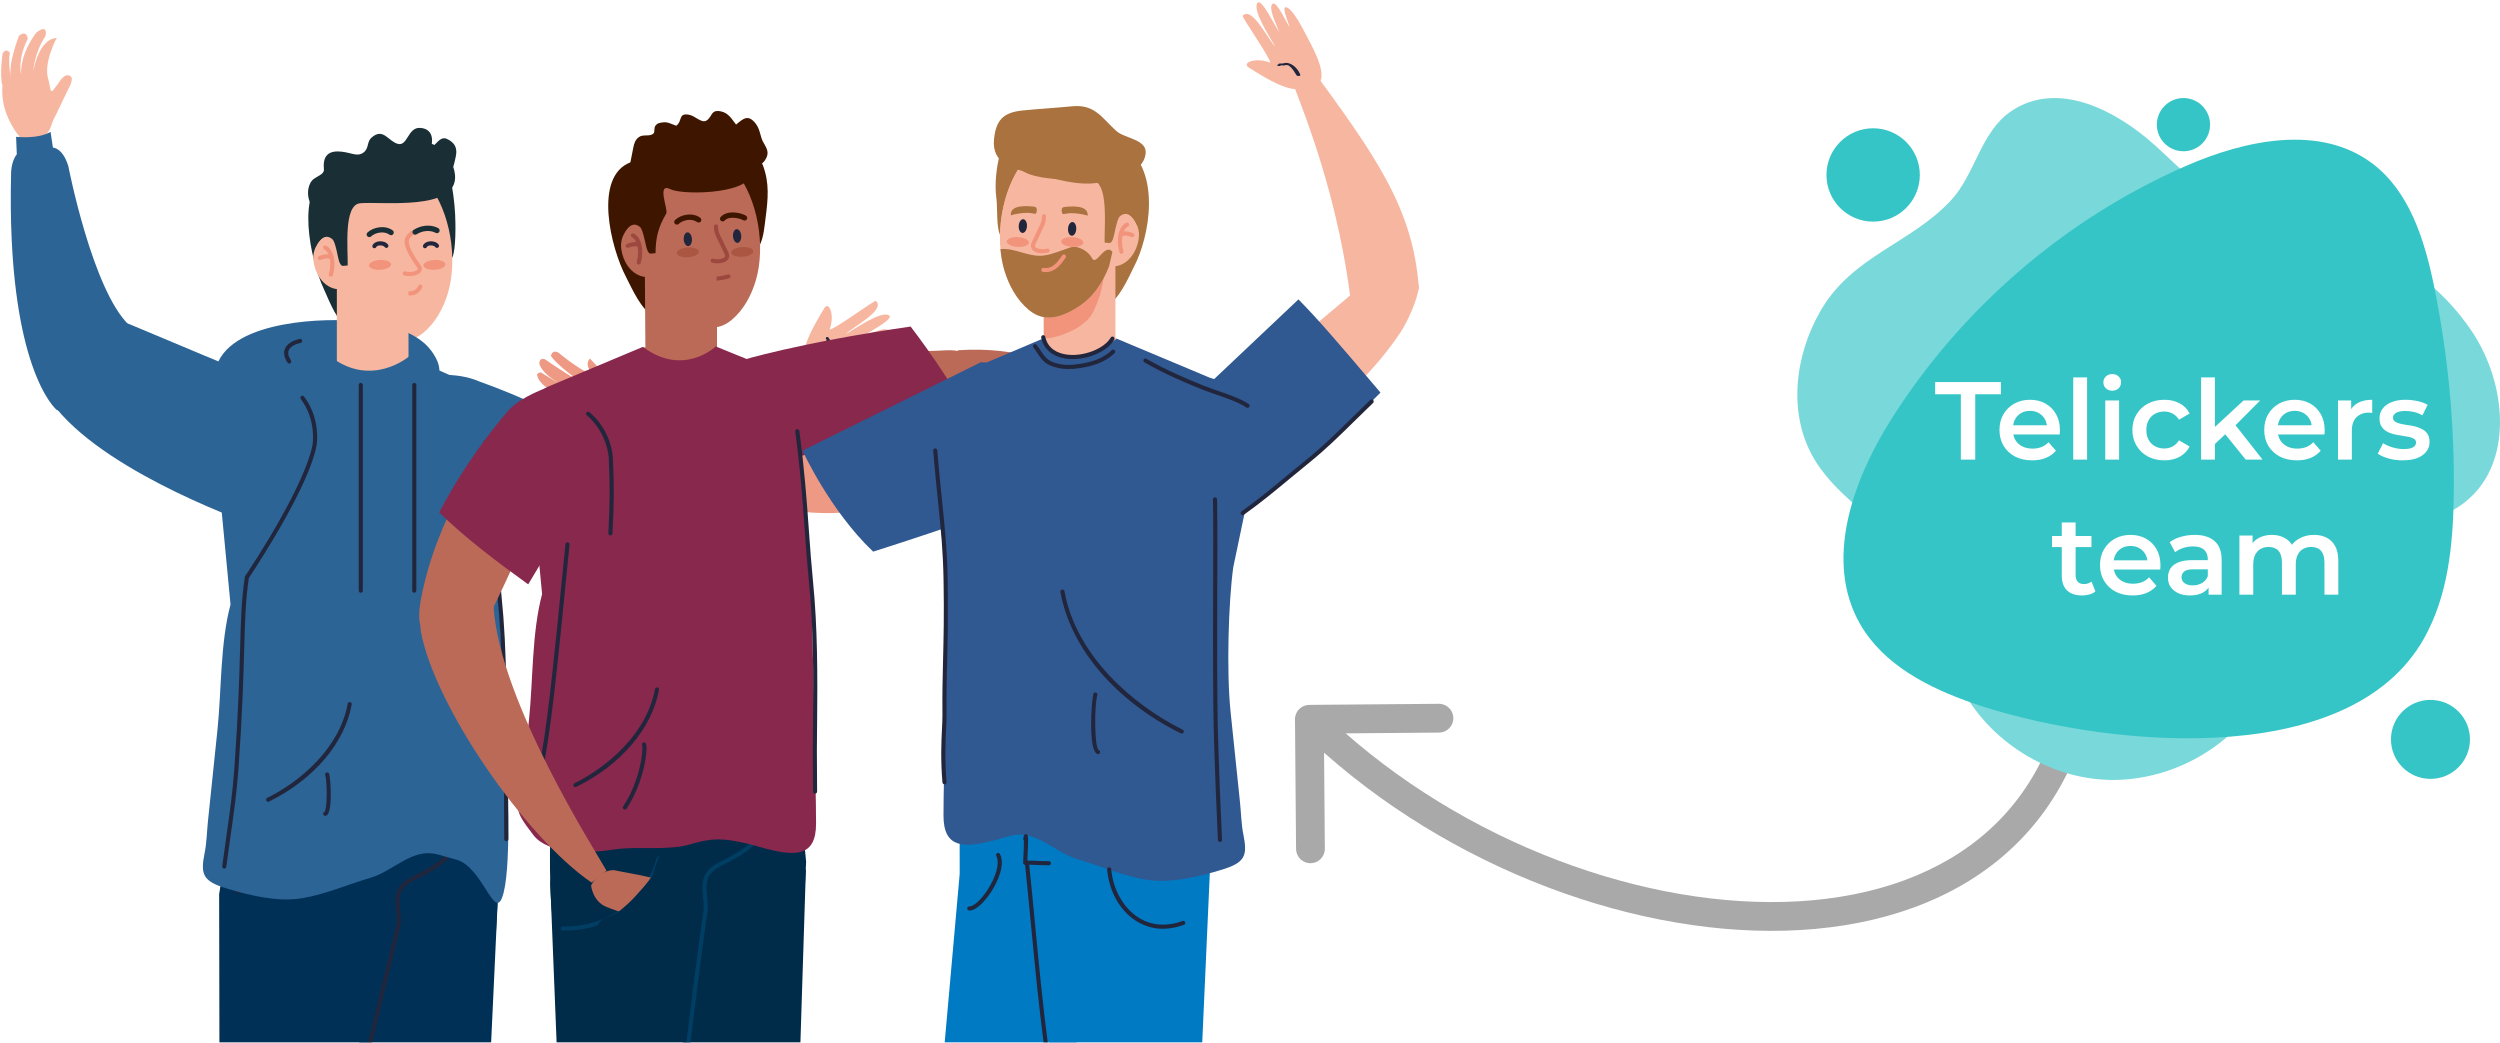 <svg width="9030" height="3766" viewBox="0 0 9030 3766" fill="none" xmlns="http://www.w3.org/2000/svg">
<g filter="url(#filter0_d_573_84)">
<path d="M1179.84 1062.9C1175.73 1053.42 1172.15 1045.16 1169.29 1038.98C1121.18 935.552 1065.05 676.251 1187.13 626.099C1333.46 565.977 1337.14 809.531 1347.9 876.785C1360.35 954.519 1369.48 1038.36 1340.03 1112.88C1328.96 1140.97 1300.51 1184.12 1268.36 1182.53C1232.75 1180.82 1199.58 1108.15 1179.84 1062.9V1062.9Z" fill="#192E35"/>
<path d="M1131.58 923.538C1130.95 966.763 1154.95 1015.74 1193.8 1033.66C1246.53 1058.04 1266.85 1009.68 1266.88 962.315C1266.9 924.177 1250.18 858.406 1206.94 844.883C1166.17 832.077 1132.1 888.057 1131.56 923.538H1131.58Z" fill="#F7B6A0"/>
<path d="M201.744 1327.06C37.825 1084.45 81.891 869.473 68.344 440.85L138.15 425.973C165.959 495.143 299.309 1036.65 368.884 1079.21C368.884 1079.21 514.988 1231.38 201.719 1327.06H201.744Z" fill="#F7B6A0"/>
<path d="M8.94 304.553C2.039 382.338 37.082 445.885 65.429 483.563C100.984 519.836 124.525 507.08 153.459 490.286C173.55 478.579 178.534 466.82 185.87 448.109C189.883 431.494 202.587 409.28 202.587 409.28C230.192 351.357 247.573 315.647 247.573 315.647C247.573 315.647 268.073 282.007 255.139 271.757C234.41 255.423 212.658 294.328 212.658 294.328L193.692 319.609C183.314 334.486 181.55 315.596 181.55 315.596L174.419 281.905C155.709 227.688 203.021 133.339 205.552 133.185C138.225 136.074 120.461 253.173 120.461 253.173C120.461 253.173 122.812 188.834 163.914 126.923C163.914 126.923 177.052 78.892 131.503 113.451C131.503 113.451 72.254 187.095 76.369 265.06C76.369 265.06 62.132 210.382 100.242 136.406C100.242 136.406 97.252 101.974 68.675 125.261C68.675 125.261 26.858 229.452 40.354 278.582C40.354 278.582 28.111 233.005 35.421 186.993C35.421 186.993 24.455 167.234 9.579 188.271C9.579 188.271 -2.536 268.178 8.94 304.527V304.553Z" fill="#F7B6A0"/>
<path d="M40.098 621.724C40.098 621.724 39.51 580.161 60.7 553.321L58.118 490.182C58.118 490.182 136.435 499.538 182.572 472.289L191.212 529.318C191.212 529.318 225.923 528.372 246.831 596.239C246.831 596.239 333.481 1043.57 466.345 1170.36C466.345 1170.36 333.916 1543.67 204.145 1475.95C204.145 1475.95 22.972 1327.08 40.072 621.75L40.098 621.724Z" fill="#2C6496"/>
<path d="M1528.21 681.825C1602.28 709.177 1593.95 779.447 1608.47 846.547C1614.42 874.128 1626.21 900.431 1633.49 927.042C1647.42 896.981 1645.68 802.759 1643.94 770.091C1633.11 567.359 1554.64 451.001 1620.94 628.912C1636.38 670.297 1499.86 552.993 1456.41 545.605C1394.5 535.048 1418.02 586.454 1440.3 648.365L1528.21 681.8V681.825Z" fill="#192E35"/>
<path d="M1239.76 1041.02C1264.5 1103.32 1298.29 1154.47 1356.9 1190.51C1414.23 1225.81 1473.56 1243.86 1528.95 1198.2C1573.04 1161.83 1601.62 1108.79 1617.67 1055.29C1654.65 932.23 1626.64 761.834 1548.45 662.551C1462.57 553.58 1296.53 577.711 1232.29 699.207C1179.97 798.157 1199.83 940.41 1239.76 1041V1041.02Z" fill="#F7B6A0"/>
<path d="M1195.05 995.544C1198.3 995.544 1201.31 993.372 1202.23 990.1C1215.5 942.733 1205.35 897.872 1178.05 883.429C1174.42 881.512 1169.9 882.893 1167.98 886.548C1166.07 890.178 1167.45 894.702 1171.1 896.619C1191.55 907.407 1198.94 946.746 1187.89 986.086C1186.77 990.048 1189.1 994.164 1193.06 995.289C1193.75 995.468 1194.41 995.57 1195.08 995.57L1195.05 995.544Z" fill="#F2937C"/>
<path d="M1155.66 935.22C1156.66 935.22 1157.66 934.99 1158.6 934.581C1169.9 929.749 1184.77 927.014 1192.49 931.794C1196 933.967 1200.6 932.945 1202.77 929.443C1204.94 925.941 1203.89 921.34 1200.39 919.167C1187.28 910.936 1167.16 914.694 1152.72 920.88C1148.94 922.49 1147.2 926.887 1148.81 930.67C1150.01 933.507 1152.77 935.22 1155.66 935.22Z" fill="#F2937C"/>
<path d="M1332.72 955.028C1333.28 964.742 1351.58 971.644 1373.62 970.366C1395.62 969.113 1413.03 960.217 1412.49 950.478C1411.96 940.739 1393.63 933.863 1371.6 935.141C1349.56 936.394 1332.18 945.289 1332.72 955.028Z" fill="#F2937C"/>
<path d="M1529.31 955.028C1529.84 964.742 1548.17 971.644 1570.2 970.366C1592.19 969.113 1609.62 960.217 1609.06 950.478C1608.49 940.739 1590.19 933.863 1568.16 935.141C1546.13 936.394 1528.74 945.289 1529.31 955.028Z" fill="#F2937C"/>
<path d="M1478.39 993.117C1494.54 993.117 1512.64 988.644 1520.08 977.959C1523.12 973.588 1526.9 964.488 1518.16 952.371C1460.6 872.746 1476.06 858.738 1487.36 848.513C1490.05 846.085 1492.55 843.784 1494.44 841.228C1496.92 837.93 1496.23 833.278 1492.96 830.799C1489.66 828.319 1484.98 828.984 1482.53 832.307C1481.18 834.096 1479.34 835.681 1477.39 837.445C1458.07 854.929 1445.72 877.551 1506.12 961.114C1509.98 966.456 1508.53 968.527 1507.91 969.421C1502.62 977.013 1479.26 980.745 1464.03 976.527C1460.04 975.428 1455.95 977.703 1454.82 981.691C1453.72 985.653 1456.05 989.743 1460.01 990.868C1465.18 992.325 1471.62 993.143 1478.44 993.143L1478.39 993.117Z" fill="#F2937C"/>
<path d="M1499.43 843.81C1501.14 843.81 1502.85 843.35 1504.44 842.404C1541.47 819.961 1570.38 835.221 1573.55 837.011C1578.18 839.643 1584.06 838.059 1586.74 833.406C1589.4 828.754 1587.76 822.849 1583.14 820.191C1564.27 809.455 1529.74 804.445 1494.42 825.84C1489.87 828.601 1488.41 834.557 1491.17 839.132C1492.98 842.123 1496.18 843.784 1499.43 843.784V843.81Z" fill="#192E35"/>
<path d="M1333.84 852.552C1336.22 852.552 1338.6 851.657 1340.46 849.944C1356.06 835.323 1387.75 829.52 1406.87 843.682C1411.17 846.877 1417.2 845.957 1420.39 841.662C1423.56 837.368 1422.67 831.335 1418.37 828.14C1391.1 807.946 1348.47 815.972 1327.25 835.834C1323.36 839.489 1323.16 845.573 1326.82 849.484C1328.73 851.504 1331.29 852.552 1333.87 852.552H1333.84Z" fill="#192E35"/>
<path d="M1352.22 892.709C1355.03 892.709 1357.74 891.099 1358.97 888.364C1360.38 885.297 1365.21 882.996 1371.26 882.485C1378.96 881.948 1386.78 884.3 1389.39 888.185C1391.69 891.585 1396.29 892.531 1399.71 890.204C1403.11 887.878 1404.01 883.277 1401.71 879.877C1394.73 869.525 1380.26 866.739 1370.04 867.684C1358.38 868.63 1349.16 874.049 1345.47 882.178C1343.76 885.91 1345.4 890.307 1349.13 892.019C1350.13 892.454 1351.2 892.684 1352.22 892.684V892.709Z" fill="#21263D"/>
<path d="M1534.98 892.709C1537.79 892.709 1540.5 891.099 1541.73 888.364C1543.13 885.297 1547.96 882.996 1554.02 882.485C1561.74 881.948 1569.56 884.3 1572.17 888.185C1574.45 891.585 1579.07 892.531 1582.5 890.204C1585.9 887.878 1586.79 883.277 1584.49 879.877C1577.51 869.525 1563.05 866.739 1552.82 867.684C1541.14 868.63 1531.96 874.049 1528.23 882.178C1526.52 885.91 1528.16 890.307 1531.89 892.019C1532.91 892.454 1533.96 892.684 1534.98 892.684V892.709Z" fill="#21263D"/>
<path d="M1235.9 572.7C1220.2 574.719 1204.48 573.134 1191.19 583.589C1161.57 606.927 1158.6 670.321 1153.26 704.395C1146.49 747.237 1142.68 790.564 1140.79 833.892C1140.07 850.865 1144.21 874.612 1139.69 891.023C1144.95 871.928 1171.61 834.148 1200.7 860.195C1212.87 871.034 1220 928.676 1226.11 943.118C1234.23 962.392 1238.17 954.928 1255.81 954.903C1257.24 897.874 1239.91 736.194 1300.39 730.161C1374.69 722.723 1655.8 760.478 1643.56 627.965C1636.66 553.554 1553.31 470.401 1445.82 520.579" fill="#192E35"/>
<path d="M1481.71 1063.23C1483.96 1063.23 1486.21 1063.05 1488.46 1062.77C1499.12 1061.26 1514.07 1055.15 1524.76 1034.86C1526.67 1031.23 1525.27 1026.7 1521.64 1024.79C1517.98 1022.84 1513.48 1024.3 1511.57 1027.93C1505.35 1039.76 1496.87 1046.51 1486.36 1048.02C1471.72 1050.25 1452.8 1041.55 1438.11 1026.22C1435.24 1023.25 1430.51 1023.18 1427.57 1026.04C1424.61 1028.88 1424.51 1033.6 1427.37 1036.6C1440.25 1050.02 1460.7 1063.28 1481.74 1063.28L1481.71 1063.23Z" fill="#F2937C"/>
<path d="M1556.63 529.83C1567.24 492.228 1557.7 460.02 1516.91 457.949C1472.87 455.674 1472.41 525.126 1437.11 515.694C1401.84 506.313 1384.35 455.444 1341.69 493.302C1326.25 507.003 1331.67 527.529 1318.23 542.202C1302.51 559.328 1284.03 554.65 1264.17 549.64C1228.1 540.591 1176.95 532.974 1170.16 581.848C1166.35 609.251 1178.56 614.005 1155.3 628.908C1138.61 639.593 1126.45 642.021 1118.04 663.442C1103.08 701.453 1119.57 754.366 1162.67 765.051C1214.22 777.806 1231.53 715.716 1261.74 688.263C1304.86 649.076 1366.2 636.985 1420.9 643.862C1477.21 650.968 1559.21 671.98 1609.06 634.915C1634.05 616.306 1638.63 598.208 1645.07 566.971C1648.29 551.481 1658.08 517.458 1613.5 497.443C1594.1 488.751 1580.84 508.971 1569.18 519.63L1556.63 529.83V529.83Z" fill="#192E35"/>
<path d="M989.365 3292.6C960.507 3297.33 946.167 3366.96 922.626 3381.17C865.192 3415.93 830.097 3471.94 835.797 3529C840.117 3572.5 834.519 3619.15 869.102 3649.37C901.973 3678.05 953.861 3666.21 994.323 3667.72C1030.57 3669.07 1086.21 3679.02 1123.1 3666.85C1170.1 3651.31 1167.37 3608.7 1176.37 3563.68C1189.35 3498.91 1187.33 3433.39 1187.51 3365.83C1187.61 3325.37 1174.55 3298.76 1140.5 3277.62C1088.95 3245.61 1044.09 3283.63 989.365 3292.62V3292.6Z" fill="#003056"/>
<g filter="url(#filter1_d_573_84)">
<path d="M4085.69 976.271C4090.29 966.788 4094.23 958.531 4097.42 952.345C4150.84 848.896 4196.65 613.777 4060.44 517.178C3934.81 428.094 3910.98 722.901 3899.02 790.154C3885.19 867.888 3875.05 951.732 3907.76 1026.24C3920.08 1054.31 3951.68 1097.49 3987.41 1095.93C4026.95 1094.19 4063.76 1021.54 4085.69 976.297V976.271Z" fill="#A9723E"/>
<path d="M5125.01 1034.02C5103.95 741.996 4970.01 555.7 4715.81 210.332L4651.7 241.824C4672.61 313.398 4822.47 634.508 4877.33 1066.33C4877.33 1066.33 5056.53 1203.52 5125.01 1034.02V1034.02Z" fill="#F7B6A0"/>
<path d="M4028.92 937.902H3770.12V1259.73H4028.92V937.902Z" fill="#F7B6A0"/>
<path d="M3949.91 1116.02C3975.88 1061.52 3991.32 1006.41 3986.95 937.824L3769.99 938.003L3770.22 1217.73C3838.34 1207.22 3922.26 1174.07 3949.91 1116.02Z" fill="#F2937C"/>
<path d="M3717.42 595.139C3643.34 622.541 3651.7 692.76 3637.18 759.886C3631.22 787.442 3619.42 813.745 3612.16 840.355C3598.23 810.32 3603.47 741.609 3599.02 709.248C3583.53 597.133 3637.1 471.572 3613.64 534.455C3598.2 575.84 3745.76 466.358 3789.21 458.945C3851.12 448.388 3827.61 499.818 3805.32 561.704L3717.39 595.139H3717.42Z" fill="#A9723E"/>
<path d="M4114.04 836.904C4114.68 880.104 4090.67 929.106 4051.8 947.05C3999.07 971.411 3978.75 923.048 3978.72 875.733C3978.72 837.543 3995.41 771.797 4038.66 758.224C4079.43 745.443 4113.5 801.424 4114.04 836.904V836.904Z" fill="#F7B6A0"/>
<path d="M4005.84 954.387C3981.12 1016.68 3947.33 1067.83 3888.72 1103.9C3831.36 1139.17 3772.06 1157.25 3716.65 1111.57C3672.56 1075.19 3643.98 1022.13 3627.93 968.651C3590.94 845.595 3618.98 675.199 3697.17 575.916C3783.05 466.946 3949.1 491.076 4013.33 612.547C4065.68 711.497 4045.82 853.801 4005.87 954.362L4005.84 954.387Z" fill="#F7B6A0"/>
<path d="M3704.28 893.472C3753.1 906.841 3795.04 897.306 3840.97 879.157C3891.25 859.296 3917.83 879.362 3944.21 924.479C3952.42 938.512 3982.04 924.479 3996.51 925.987C4002.08 926.575 4008.65 929.668 4013.66 933.374C4048.12 834.705 4062.1 704.85 4013.3 612.597C3949.07 491.101 3783.03 466.97 3697.15 575.967C3637.05 652.269 3606.74 770.544 3612.67 877.112C3644.39 874.428 3672.86 884.934 3704.25 893.523L3704.28 893.472Z" fill="#F7B6A0"/>
<path d="M3716.65 1111.57C3772.06 1157.25 3831.34 1139.17 3888.72 1103.9C3947.33 1067.83 3981.12 1016.68 4005.84 954.387C4006.5 952.751 4018.01 901.448 4018.01 901.448C3989.84 868.243 3959.93 955.358 3944.21 924.454C3932.35 901.141 3895.24 876.295 3865.44 886.008C3834.66 896.08 3806.03 909.117 3773.85 914.408C3718.03 923.559 3668.03 886.52 3613.64 891.76C3616.02 918.6 3620.69 944.545 3627.93 968.65C3644 1022.13 3672.58 1075.19 3716.65 1111.57Z" fill="#A9723E"/>
<path d="M4050.57 908.914C4051.24 908.914 4051.93 908.786 4052.59 908.607C4056.55 907.508 4058.88 903.393 4057.75 899.405C4046.74 860.065 4054.1 820.776 4074.55 809.964C4078.2 807.995 4079.58 803.496 4077.66 799.867C4075.72 796.262 4071.22 794.856 4067.59 796.748C4040.3 811.191 4030.15 856.077 4043.41 903.444C4044.33 906.741 4047.32 908.914 4050.57 908.914V908.914Z" fill="#F2937C"/>
<path d="M4089.96 848.562C4092.85 848.562 4095.61 846.875 4096.81 844.037C4098.42 840.229 4096.68 835.832 4092.9 834.221C4078.46 828.035 4058.37 824.303 4045.23 832.56C4041.73 834.733 4040.68 839.334 4042.85 842.785C4045.05 846.287 4049.62 847.36 4053.13 845.188C4060.82 840.356 4075.7 843.091 4087.02 847.948C4087.97 848.357 4088.96 848.562 4089.96 848.562V848.562Z" fill="#F2937C"/>
<path d="M3709.41 809.422C3708.62 823.124 3701.34 833.834 3693.13 833.374C3684.9 832.888 3678.89 821.411 3679.66 807.71C3680.45 794.06 3687.74 783.324 3695.94 783.784C3704.17 784.244 3710.18 795.696 3709.41 809.422V809.422Z" fill="#21263D"/>
<path d="M3887.44 819.57C3886.65 833.272 3879.37 843.982 3871.16 843.548C3862.96 843.062 3856.92 831.585 3857.69 817.883C3858.48 804.182 3865.77 793.472 3873.97 793.957C3882.2 794.417 3888.21 805.895 3887.44 819.57V819.57Z" fill="#21263D"/>
<path d="M3874.36 762.033C3889.54 762.417 3915.79 766.277 3928.7 771.006C3931.94 729.519 3863.11 738.082 3846.8 739.36C3838.9 739.973 3831.7 743.118 3836.25 761.062C3838.57 770.188 3845.58 761.318 3874.36 762.033Z" fill="#A9723E"/>
<path d="M3705.43 760.805C3690.24 761.214 3664.02 765.074 3651.06 769.777C3647.84 728.316 3716.65 736.828 3732.98 738.132C3740.85 738.745 3748.09 741.94 3743.54 759.885C3741.21 768.985 3734.21 760.089 3705.43 760.805Z" fill="#A9723E"/>
<path d="M3912.9 868.37C3912.34 878.134 3894.04 884.985 3872.01 883.732C3849.97 882.48 3832.59 873.584 3833.15 863.82C3833.69 854.081 3852.02 847.255 3874.05 848.482C3896.06 849.735 3913.46 858.656 3912.9 868.37V868.37Z" fill="#F2937C"/>
<path d="M3716.32 868.371C3715.73 878.084 3697.45 884.986 3675.42 883.734C3653.41 882.456 3636 873.586 3636.57 863.821C3637.13 854.082 3655.43 847.231 3677.44 848.484C3699.45 849.736 3716.85 858.657 3716.32 868.371V868.371Z" fill="#F2937C"/>
<path d="M3765.11 906.841C3772.65 906.841 3779.94 905.792 3785.69 904.208C3789.65 903.083 3791.95 898.968 3790.85 895.005C3789.75 891.043 3785.64 888.743 3781.65 889.842C3766.47 894.085 3746.43 891.554 3740.45 884.55C3739.5 883.451 3736.97 880.512 3740.32 873.124C3749.7 852.445 3756.75 837.951 3762.07 827.036C3774.72 801.065 3778.12 794.087 3778.12 773.458C3778.12 769.343 3774.8 766.02 3770.68 766.02C3766.57 766.02 3763.24 769.343 3763.24 773.458C3763.24 790.661 3761.02 795.237 3748.68 820.518C3743.33 831.484 3736.2 846.131 3726.74 866.989C3720.41 880.921 3725.52 890.046 3729.12 894.238C3737.05 903.466 3751.51 906.789 3765.11 906.789V906.841Z" fill="#F2937C"/>
<path d="M4092.62 566.689C4058.44 499.767 3988.54 464.901 3915.56 457.718C3845.91 450.867 3689.5 455.136 3666.63 532.001C3628.69 659.53 3870.98 636.038 3945.26 643.477C4005.74 649.561 3988.41 811.215 3989.84 868.269C4007.48 868.269 4011.44 875.759 4019.57 856.485C4025.68 842.042 4032.81 784.349 4044.97 773.485C4074.04 747.463 4100.7 785.244 4105.96 804.339C4105.96 804.339 4140.9 690.511 4092.62 566.689V566.689Z" fill="#A9723E"/>
<path d="M3777.48 974.965C3813.27 974.965 3834.61 943.881 3849.1 922.742C3851.43 919.342 3850.59 914.69 3847.16 912.389C3843.76 910.037 3839.11 910.881 3836.78 914.306C3817.97 941.734 3800.03 964.178 3769.76 959.449C3765.72 958.784 3761.89 961.621 3761.28 965.711C3760.66 969.776 3763.45 973.559 3767.51 974.198C3770.94 974.709 3774.26 974.99 3777.46 974.99L3777.48 974.965Z" fill="#F2937C"/>
<path d="M4488.58 48.907C4522.55 11.203 4584.25 142.029 4605.44 159.054C4589.23 130.143 4519.68 25.185 4543.15 1.132C4558.41 -11.803 4607.25 90.062 4620.19 107.188C4614.03 88.272 4577.47 17.696 4597.49 5.017C4613.59 -0.53 4644.88 70.353 4657.99 90.215C4657.84 84.106 4628.52 18.36 4643.78 18.079C4658.6 16.673 4685.8 59.081 4697.79 81.166C4751.59 180.832 4814.09 289.496 4738.28 307.006C4681.71 320.145 4650.12 325.82 4509.51 235.152C4485.2 219.533 4532.87 197.294 4587.75 218.23C4590.74 203.915 4484.51 53.457 4488.55 48.932L4488.58 48.907Z" fill="#F7B6A0"/>
<path d="M4621.44 229.734C4620.03 229.708 4618.6 229.657 4617.17 229.606C4611.78 229.478 4611.75 225.031 4617.17 225.184C4619.06 225.21 4620.93 225.363 4622.79 225.516C4620.62 226.309 4618.45 227.127 4616.28 227.945C4616.61 221.12 4621.82 220.89 4627.8 221.478C4635.32 222.244 4640.92 218.103 4648.97 219.203C4670.34 222.04 4689.74 242.464 4696.74 262.326C4698.66 267.668 4685.6 267.591 4683.32 264.115C4675.22 251.692 4669.08 239.575 4656.94 230.296C4649.38 224.519 4644.14 227.664 4636.42 228.482C4634.17 228.712 4632.17 228.354 4629.93 227.996C4629.18 227.868 4628.44 227.791 4627.73 227.689C4623.97 226.794 4623.59 226.871 4626.55 227.97C4625.91 230.45 4622.15 230.833 4620.03 230.45C4618.3 230.117 4616.58 229.785 4614.87 229.351C4609.14 227.945 4616.33 224.775 4619.42 225.542C4620.67 225.874 4621.95 226.181 4623.2 226.462C4626.93 227.408 4623.64 229.836 4621.39 229.785L4621.44 229.734Z" fill="#21263D"/>
<path d="M3590.4 495.064C3597.33 426.098 3623.05 398.056 3694.33 390.95C3752.74 385.147 3813.88 381.62 3872.64 375.92C3954.8 367.944 3979.41 417.56 4032.22 465.182C4063.5 493.402 4148.49 495.064 4137.43 551.556C4125.51 612.24 4054.97 624.459 4010.95 640.716C3914.49 676.35 3816.97 637.163 3722.35 616.637C3654.13 601.862 3581.89 580.39 3590.4 495.064V495.064Z" fill="#A9723E"/>
</g>
<path d="M2272.63 1019.19C2267.95 1009.73 2263.97 1001.47 2260.7 995.362C2206.48 892.322 2142.12 633.532 2277.34 582.306C2439.44 520.931 2445.4 764.486 2457.87 831.586C2472.29 909.244 2483.05 993.01 2450.94 1067.78C2438.83 1095.95 2407.57 1139.3 2371.83 1138.02C2332.27 1136.57 2294.92 1064.2 2272.63 1019.16V1019.19Z" fill="#3E1600"/>
<path d="M2637.94 635.247C2712.22 662.035 2704.4 732.357 2719.46 799.354C2725.64 826.859 2737.63 853.086 2745.12 879.645C2758.82 849.507 2761.04 815.535 2765.29 783.123C2774.03 715.997 2780.06 657.179 2755.29 592.251C2739.52 550.969 2608.63 506.619 2565.1 499.589C2503.14 489.543 2527.04 540.769 2549.81 602.502L2637.97 635.247H2637.94Z" fill="#3E1600"/>
<path d="M2243.19 880.056C2242.91 923.281 2267.29 972.079 2306.24 989.716C2359.21 1013.64 2379.14 965.1 2378.81 917.785C2378.56 879.621 2361.3 814.029 2317.98 800.762C2277.08 788.313 2243.44 844.524 2243.19 880.03V880.056Z" fill="#BB6A57"/>
<path d="M2409.46 1157.89C2383.08 1103.59 2367.23 1048.59 2371.07 979.977L2588 978.469L2589.92 1258.22C2521.69 1248.22 2437.55 1215.74 2409.43 1157.91L2409.46 1157.89Z" fill="#9D483E"/>
<path d="M2352.28 996.695C2377.48 1058.81 2411.66 1109.68 2470.55 1145.29C2528.19 1180.15 2587.59 1197.71 2642.65 1151.65C2686.48 1114.97 2714.62 1061.65 2730.27 1008.02C2766.33 884.708 2736.99 714.541 2658.01 615.898C2571.31 507.591 2405.47 532.949 2342.13 654.956C2290.58 754.316 2311.54 896.441 2352.25 996.695H2352.28Z" fill="#BB6A57"/>
<path d="M2307.19 951.552C2310.46 951.552 2313.45 949.379 2314.35 946.056C2327.25 898.562 2316.72 853.802 2289.35 839.539C2285.67 837.698 2281.19 839.079 2279.3 842.734C2277.41 846.39 2278.82 850.888 2282.47 852.78C2303 863.465 2310.69 902.703 2299.96 942.17C2298.88 946.132 2301.23 950.248 2305.2 951.322C2305.86 951.475 2306.5 951.552 2307.16 951.552H2307.19Z" fill="#9D483E"/>
<path d="M2267.29 891.481C2268.29 891.481 2269.28 891.302 2270.26 890.868C2281.55 885.934 2296.43 883.071 2304.17 887.851C2307.68 889.998 2312.28 888.874 2314.42 885.372C2316.57 881.87 2315.47 877.269 2311.97 875.121C2295.43 865.024 2271.3 874.125 2264.32 877.192C2260.54 878.828 2258.8 883.25 2260.47 886.982C2261.69 889.794 2264.43 891.456 2267.32 891.456L2267.29 891.481Z" fill="#9D483E"/>
<path d="M2647.58 849.456C2648.47 863.131 2655.86 873.791 2664.07 873.254C2672.27 872.717 2678.23 861.214 2677.33 847.513C2676.44 833.863 2669.08 823.178 2660.85 823.715C2652.64 824.251 2646.71 835.729 2647.58 849.456Z" fill="#21263D"/>
<path d="M2469.63 861.011C2470.52 874.686 2477.91 885.371 2486.11 884.834C2494.35 884.298 2500.25 872.795 2499.38 859.119C2498.51 845.392 2491.15 834.733 2482.89 835.244C2474.69 835.832 2468.78 847.335 2469.63 861.011Z" fill="#21263D"/>
<path d="M2444.58 909.987C2445.19 919.701 2463.57 926.423 2485.55 924.992C2507.59 923.56 2524.92 914.486 2524.28 904.798C2523.64 895.11 2505.28 888.362 2483.25 889.793C2461.27 891.225 2443.94 900.248 2444.55 909.987H2444.58Z" fill="#AB5642"/>
<path d="M2641.16 908.454C2641.78 918.193 2660.13 924.891 2682.14 923.485C2704.17 922.053 2721.5 913.004 2720.84 903.316C2720.2 893.552 2701.82 886.803 2679.84 888.26C2657.86 889.717 2640.53 898.741 2641.16 908.454Z" fill="#AB5642"/>
<path d="M2592.04 947.283C2605.81 947.283 2620.59 943.884 2628.54 934.451C2632.12 930.234 2637.15 921.057 2630.71 907.177C2621.1 886.42 2613.87 871.799 2608.45 860.884C2595.92 835.68 2593.67 831.13 2593.55 813.927C2593.52 809.862 2590.2 806.539 2586.11 806.539H2586.06C2581.94 806.59 2578.64 809.939 2578.67 814.054C2578.82 834.657 2582.27 841.61 2595.1 867.453C2600.52 878.343 2607.68 892.811 2617.21 913.388C2620.64 920.776 2618.13 923.715 2617.19 924.814C2611.26 931.869 2591.24 934.554 2576.04 930.387C2572.1 929.262 2567.98 931.639 2566.89 935.627C2565.81 939.615 2568.14 943.705 2572.13 944.753C2577.72 946.286 2584.75 947.258 2592.09 947.258L2592.04 947.283Z" fill="#9D483E"/>
<path d="M2610.21 795.905C2612.84 795.905 2615.45 794.831 2617.37 792.709C2633.65 774.867 2673.42 784.734 2684.23 791.406C2688.76 794.192 2694.74 792.786 2697.53 788.262C2700.31 783.686 2698.91 777.756 2694.38 774.969C2678.53 765.205 2628.1 752.219 2603.1 779.724C2599.53 783.661 2599.81 789.744 2603.74 793.323C2605.58 795.01 2607.94 795.879 2610.24 795.879L2610.21 795.905Z" fill="#3E1600"/>
<path d="M2444.81 807.435C2447.21 807.435 2449.59 806.54 2451.45 804.751C2466.97 790.104 2498.66 784.097 2517.86 798.054C2522.15 801.198 2528.21 800.252 2531.36 795.932C2534.5 791.612 2533.55 785.605 2529.23 782.461C2501.42 762.165 2459.68 770.37 2438.16 790.769C2434.28 794.424 2434.12 800.559 2437.78 804.419C2439.67 806.387 2442.23 807.41 2444.78 807.41L2444.81 807.435Z" fill="#3E1600"/>
<path d="M2251.01 847.437C2255.41 831.256 2251.09 807.892 2251.67 791.175C2253.16 748.307 2256.58 705.491 2262.82 663.084C2269.28 618.938 2278.64 574.384 2287.13 530.8C2290.22 514.952 2293.82 500.918 2308.19 490.847C2324.29 479.549 2348.65 491.281 2361.07 477.222C2365.47 472.238 2361.76 457.846 2367.03 450.612C2374.54 440.234 2382.29 439.774 2393.76 438.087C2412.22 435.352 2424.69 444.171 2442.61 450.127C2466.18 432.949 2448.59 402.096 2490.36 410.812C2512.42 415.439 2534.65 443.148 2552.9 430.751C2573.84 416.513 2566.91 390.516 2604.28 398.364C2631.58 404.09 2643.64 426.737 2658.65 445.935C2685 424.002 2702.66 407.566 2730.04 443.097C2745.22 462.729 2746.52 490.259 2755.45 506.874C2768.38 531.056 2782 546.291 2763.45 574.409C2749.64 595.319 2730.75 596.29 2711.2 604.726C2744.05 696.135 2470.04 703.497 2421.73 679.418C2369.58 653.421 2415.06 754.979 2406.42 767.402C2377.15 817.504 2368.69 853.418 2367.69 910.473C2350.11 910.6 2346.17 918.116 2337.89 898.97C2331.68 884.553 2324.09 826.987 2311.89 816.2C2282.6 790.382 2256.25 828.342 2251.09 847.513L2251.01 847.437Z" fill="#3E1600"/>
<path d="M2579.61 1010.09C2600.11 1010.09 2621.79 1004.8 2633.45 1001.47C2637.41 1000.32 2639.68 996.183 2638.56 992.246C2637.43 988.284 2633.27 986.035 2629.36 987.134C2601.19 995.262 2566.04 999.787 2551.86 988.489C2548.64 985.907 2543.93 986.469 2541.4 989.639C2538.82 992.86 2539.36 997.563 2542.55 1000.12C2551.88 1007.56 2565.45 1010.09 2579.61 1010.09V1010.09Z" fill="#9D483E"/>
</g>
<path d="M1270.05 1158.35C1136.39 1148.76 796.946 1166.02 775.935 1351.55C767.832 1423.2 856.093 1469.11 912.428 1485.9C990.03 1509.03 1073.97 1493.47 1152.26 1482.6C1259.9 1467.73 1368.63 1450.39 1474.35 1424.99C1506.84 1417.19 1568.87 1392.6 1582.96 1359.55C1599.6 1320.46 1562.2 1265.56 1533.5 1240.38C1464.94 1180.28 1357.72 1164.61 1270.02 1158.35H1270.05Z" fill="#2C6496"/>
<path d="M1093.09 1458.04C1095.88 1458.04 1098.53 1456.45 1099.81 1453.77C1101.58 1450.06 1099.99 1445.66 1096.28 1443.88C1073 1432.86 1037.42 1429.07 999.768 1425.06C932.774 1417.93 856.859 1409.88 843.849 1358.4C842.826 1354.38 838.813 1351.93 834.826 1353C830.838 1354 828.435 1358.04 829.432 1362.03C844.999 1423.58 926.409 1432.22 998.208 1439.86C1034.56 1443.72 1068.93 1447.38 1089.92 1457.35C1090.94 1457.83 1092.04 1458.06 1093.11 1458.06L1093.09 1458.04Z" fill="#21263D"/>
<path d="M1044.65 1313.15C1046.06 1313.15 1047.49 1312.72 1048.74 1311.9C1052.17 1309.63 1053.11 1305.02 1050.81 1301.6C1041.51 1287.59 1038.88 1275.37 1042.97 1265.3C1047.98 1252.98 1063.21 1243.52 1085.81 1238.69C1089.82 1237.8 1092.37 1233.89 1091.51 1229.85C1090.66 1225.83 1086.73 1223.33 1082.69 1224.15C1055.11 1230.08 1036.12 1242.7 1029.16 1259.7C1025.02 1269.95 1023.21 1286.95 1038.42 1309.83C1039.85 1311.98 1042.2 1313.15 1044.6 1313.15H1044.65Z" fill="#21263D"/>
<path d="M2368.33 1857.16C2353.96 1812.15 2300.7 1741.62 2263.99 1707.06C2041.38 1497.61 1739.39 1392.01 1639.83 1389.71C1620.56 1381.76 1457.76 1431.86 1569.36 1573.94C1628.43 1643.16 2165.56 1893.39 2217.04 1936.87C2217.04 1936.87 2332.37 1974.8 2368.33 1857.19V1857.16Z" fill="#F6AD94"/>
<path d="M2135.09 2049.36C2454.03 2074.9 2422.13 1803.71 2422.13 1803.71C2180.38 1602.67 2056.59 1494.47 1731.64 1378.08C1640.52 1338.18 1538.84 1360.19 1538.84 1360.19L1376.79 1479.08C1376.79 1479.08 1339.34 1583.52 1499.22 1698.94C1499.22 1698.94 1714.16 1905.45 2135.09 2049.36Z" fill="#2C6496"/>
<path d="M934.896 3414.04C1093.45 3414.04 1232.88 3309.34 1276.56 3155.77C1277.69 3151.83 1275.39 3147.74 1271.45 3146.61C1267.54 3145.44 1263.4 3147.76 1262.27 3151.7C1219.33 3302.7 1079.95 3404.59 922.933 3398.94C918.946 3399.14 915.393 3402 915.24 3406.12C915.086 3410.24 918.307 3413.66 922.422 3413.81C926.588 3413.97 930.755 3414.04 934.921 3414.04H934.896Z" fill="#21263D"/>
<path d="M804.409 3390.55C784.063 3311.16 802.16 3101.98 806.429 3080.59L846.047 2778.42L1779.42 2787.88L1801.91 3165.63L1790.15 3390.55H804.409Z" fill="#003056"/>
<path d="M1329.12 3764.98H792.524L791.578 3229.2C851.006 2827.96 1449.43 3026.11 1449.43 3026.11L1446.75 3210.46L1329.12 3764.96V3764.98Z" fill="#003056"/>
<path d="M1486.93 2908.78C1540.58 2908.78 1610.28 2906.71 1728.17 2899.76C1732.28 2899.53 1735.4 2896 1735.17 2891.91C1734.92 2887.8 1731.39 2884.37 1727.32 2884.93C1529.95 2896.51 1468.24 2894.49 1390.13 2891.91C1368.17 2891.2 1344.84 2890.4 1316.8 2889.89C1302 2889.61 1282.54 2889.89 1259.21 2890.23C1174.81 2891.48 1033.56 2893.5 881.909 2870.13C877.82 2869.55 874.037 2872.31 873.423 2876.37C872.81 2880.44 875.57 2884.22 879.634 2884.83C1032.56 2908.37 1174.6 2906.3 1259.44 2905.08C1282.57 2904.77 1301.87 2904.44 1316.51 2904.74C1344.48 2905.28 1367.76 2906.05 1389.67 2906.82C1421.44 2907.86 1450.5 2908.78 1486.98 2908.78H1486.93Z" fill="#21263D"/>
<path d="M855.94 3226.73C999.105 3226.73 1095.85 3164.41 1169.62 3024.63C1171.54 3021.03 1170.13 3016.5 1166.53 3014.59C1162.87 3012.7 1158.4 3014.05 1156.48 3017.68C1084.66 3153.8 994.785 3211.87 855.94 3211.87C851.85 3211.87 848.502 3215.2 848.502 3219.31C848.502 3223.43 851.825 3226.73 855.94 3226.73V3226.73Z" fill="#21263D"/>
<path d="M1297.88 3764.98L1237.35 3179.66H1801.24L1774 3764.98H1297.88Z" fill="#003056"/>
<path d="M1512.61 3171.33C1485.42 3184.93 1465.74 3194.8 1452.98 3214.53C1439.87 3234.78 1442.6 3260.93 1445.52 3288.61C1447.59 3308.39 1449.74 3328.79 1445.47 3346.97C1419.78 3456.17 1395.5 3555.07 1372.01 3650.72C1362.5 3689.47 1353.19 3727.46 1344.04 3765.01H1328.76C1338.16 3726.28 1347.77 3687.17 1357.59 3647.19C1381.05 3551.57 1405.34 3452.72 1431.03 3343.54C1434.71 3327.85 1432.79 3309.54 1430.77 3290.19C1427.7 3261.16 1424.56 3231.15 1440.53 3206.45C1455.51 3183.35 1477.8 3172.2 1506.02 3158.06C1533.29 3144.41 1567.24 3127.42 1606.35 3093.21C1609.44 3090.48 1614.12 3090.79 1616.82 3093.9C1619.53 3097 1619.2 3101.67 1616.13 3104.41C1575.62 3139.86 1540.71 3157.32 1512.67 3171.33H1512.61Z" fill="#21263D"/>
<path d="M1475.5 1024.51H1216.7V1346.36H1475.5V1024.51Z" fill="#F7B6A0"/>
<path d="M1591.52 1394.59L1475.17 1307.76H1216.52L1076.88 1394.59H1591.52Z" fill="#F7B6A0"/>
<path d="M1807.97 2250.95C1810.96 2410.76 1826.47 2534.43 1829.46 2694.27C1831.23 2788.41 1848.56 3104.72 1819.31 3223.45C1789 3346.58 1747.49 3129.41 1645.99 3104.33C1622.45 3098.5 1599.47 3090.45 1575.85 3085.06C1485.78 3064.46 1421.67 3146.05 1338.34 3170.49C1256.91 3194.41 1173.12 3231.1 1090.43 3244.52C1002.55 3258.83 902.791 3234.6 817.981 3208.88C732.533 3183.01 723.356 3158.37 739.204 3080.53C746.667 3043.85 747.153 3004.21 751.038 2966.94C762.464 2857.2 773.915 2747.44 785.315 2637.7C800.447 2492.53 795.002 2324.69 832.653 2183.33L776.037 1588.92C756.202 1470.03 860.463 1431.45 860.463 1431.45L1196.76 1290.38C1343.17 1400.68 1475.6 1288.84 1475.6 1288.84L1646.53 1364.76C1646.53 1364.76 1735.71 1413.05 1754.26 1565.37L1807.91 2250.97" fill="#2C6496"/>
<path d="M1828.72 3038.36H1828.8C1832.91 3038.33 1836.21 3034.96 1836.16 3030.87C1835.47 2962.13 1835.34 2893.11 1835.24 2829.64C1835.09 2738.9 1834.96 2660.55 1833.25 2608.96C1831.56 2557.51 1830.31 2513.98 1829.21 2475.43C1825.42 2343.07 1823.35 2270.17 1810.45 2140.72C1804.36 2079.7 1800.12 2020.45 1795.65 1957.75C1787.85 1848.73 1779.8 1735.95 1760.94 1596.84C1760.37 1592.77 1756.62 1589.81 1752.58 1590.5C1748.51 1591.04 1745.65 1594.77 1746.21 1598.86C1765.02 1737.51 1773.08 1850.03 1780.85 1958.85C1785.32 2021.65 1789.56 2080.98 1795.67 2142.23C1808.53 2271.19 1810.6 2343.89 1814.36 2475.89C1815.46 2514.46 1816.68 2558.02 1818.4 2609.48C1820.08 2660.83 1820.24 2739.08 1820.39 2829.69C1820.49 2893.21 1820.62 2962.26 1821.31 3031.02C1821.36 3035.13 1824.68 3038.41 1828.75 3038.41L1828.72 3038.36Z" fill="#21263D"/>
<path d="M968.507 2896.03C969.607 2896.03 970.731 2895.82 971.805 2895.29C1133.65 2815.1 1245.33 2683.91 1270.48 2544.47C1271.22 2540.41 1268.54 2536.55 1264.47 2535.83C1260.38 2535.14 1256.57 2537.78 1255.83 2541.81C1227.18 2700.63 1086.9 2821.67 965.185 2881.94C961.504 2883.78 959.996 2888.26 961.811 2891.94C963.114 2894.57 965.747 2896.03 968.482 2896.03H968.507Z" fill="#21263D"/>
<path d="M1174.96 2946.87C1175.8 2946.87 1176.65 2946.74 1177.47 2946.43C1203.08 2938 1194.36 2814.28 1189.07 2795.16C1187.97 2791.2 1183.86 2788.87 1179.92 2789.99C1175.96 2791.09 1173.66 2795.18 1174.73 2799.12C1182.37 2826.6 1182.02 2923.5 1172.05 2932.73C1168.16 2934.04 1166.4 2938.02 1167.7 2941.91C1168.7 2945 1171.79 2946.84 1174.96 2946.84V2946.87Z" fill="#21263D"/>
<path d="M809.981 3137.59C813.662 3137.59 816.857 3134.85 817.342 3131.12C822.889 3089.07 828.282 3051.16 833.343 3015.53C845.229 2932.1 855.479 2860.01 861.383 2776.73C875.723 2574.18 879.429 2440.26 882.113 2342.51C885.001 2237.4 886.944 2167.9 899.034 2086.33C899.622 2082.26 896.836 2078.48 892.746 2077.92C888.682 2077.25 884.924 2080.09 884.311 2084.18C872.067 2166.67 870.15 2236.43 867.237 2342.1C864.553 2439.75 860.872 2573.46 846.558 2775.68C840.679 2858.45 830.455 2930.28 818.62 3013.49C813.534 3049.14 808.141 3087.1 802.594 3129.18C802.057 3133.29 804.92 3137.03 808.984 3137.54C809.316 3137.59 809.649 3137.61 809.955 3137.61L809.981 3137.59Z" fill="#21263D"/>
<path d="M357.126 1256.46C379.491 1198.61 452.492 1193.98 499.932 1211.06C785.955 1313.92 1072.05 1428.16 1135.49 1504.97C1153.69 1515.15 1215.06 1674.06 1034.43 1674.29C944.813 1670.79 488.149 1486.44 362.749 1416.99C362.749 1416.99 300.918 1376.45 357.126 1256.46V1256.46Z" fill="#F7B6A0"/>
<path d="M204.171 1475.93C204.171 1475.93 102.031 1069.42 466.371 1170.34C809.955 1315.53 1204.51 1477.13 1204.51 1477.13C1295.2 1533.01 1293.97 1682.04 1293.97 1682.04C1293.97 1682.04 1181.66 1992.39 922.626 1897.96C922.626 1897.96 402.904 1719.82 204.171 1475.93Z" fill="#2C6496"/>
<path d="M891.672 2092.67C894.1 2092.67 896.452 2091.49 897.883 2089.32C948.876 2012.25 1117.27 1749.78 1143.49 1608.83C1144.18 1604.97 1159.55 1514.33 1098.38 1432.4C1095.93 1429.1 1091.27 1428.41 1088 1430.89C1084.71 1433.35 1084.04 1438.02 1086.49 1441.3C1143.7 1517.91 1129.05 1605.3 1128.9 1606.17C1111.57 1699.4 1020.57 1876.95 885.512 2081.14C883.263 2084.56 884.183 2089.16 887.608 2091.41C888.886 2092.26 890.292 2092.67 891.698 2092.67H891.672Z" fill="#21263D"/>
<path d="M1496.33 2141C1500.45 2141 1503.77 2137.68 1503.77 2133.56V1390.53C1503.77 1386.41 1500.45 1383.09 1496.33 1383.09C1492.22 1383.09 1488.92 1386.41 1488.92 1390.53V2133.56C1488.92 2137.68 1492.24 2141 1496.33 2141Z" fill="#21263D"/>
<path d="M1303.15 2141C1307.26 2141 1310.58 2137.68 1310.58 2133.56V1390.53C1310.58 1386.41 1307.26 1383.09 1303.15 1383.09C1299.03 1383.09 1295.71 1386.41 1295.71 1390.53V2133.56C1295.71 2137.68 1299.03 2141 1303.15 2141Z" fill="#21263D"/>
<path d="M2329.68 1941.26C2282.7 1961.92 2631.88 1831.75 2985.41 1307.5L2934.21 1257.68C2873.89 1301.47 2660.74 1568.8 2240.96 1750.19C2240.96 1750.19 2212.31 1772.07 2329.68 1941.26V1941.26Z" fill="#F7B6A0"/>
<path d="M2170.52 1674.01C2170.52 1674.01 2399.62 1475.6 2807.97 1341.55C2807.97 1341.55 2917.68 1386.77 2926.19 1474.29C2926.19 1474.29 2523.1 1909.23 2322.78 2017.15C2322.78 2017.15 2107.51 2017.15 2170.52 1674.01V1674.01Z" fill="#2C6496"/>
<path d="M2358.74 1546.87C2360.07 1546.87 2361.43 1546.48 2362.66 1545.77C2418.94 1510.9 2481.87 1476.52 2555.08 1440.83C2603.28 1417.32 2656.47 1399.91 2718.05 1379.69C2747.47 1370.05 2777.91 1360.06 2810.45 1348.56C2814.31 1347.18 2816.35 1342.96 2814.97 1339.07C2813.59 1335.21 2809.38 1333.17 2805.52 1334.57C2773.11 1346 2742.79 1355.94 2713.45 1365.58C2651.34 1385.9 2597.71 1403.49 2548.58 1427.49C2474.92 1463.41 2411.55 1497.99 2354.86 1533.11C2351.38 1535.29 2350.28 1539.86 2352.48 1543.34C2353.89 1545.61 2356.32 1546.87 2358.8 1546.87H2358.74Z" fill="#21263D"/>
<path d="M3163.7 1087.03C3202.19 1120.13 3072.83 1184.75 3056.29 1206.33C3084.79 1189.51 3188.16 1117.6 3212.72 1140.53C3226.01 1155.49 3125.28 1206.61 3108.46 1219.93C3127.25 1213.36 3196.95 1175.19 3210.11 1194.93C3216.02 1210.9 3145.86 1243.8 3126.33 1257.4C3132.44 1257.04 3197.46 1226.29 3198.13 1241.53C3199.84 1256.3 3158.05 1284.45 3136.25 1296.92C3037.81 1352.93 2930.58 1417.83 2911.36 1342.45C2896.97 1286.18 2890.61 1254.77 2978.05 1112.13C2993.11 1087.49 3016.44 1134.68 2996.71 1190.02C3011.1 1192.65 3159.12 1083.07 3163.7 1087.03V1087.03Z" fill="#F7B6A0"/>
<path d="M2984.13 1223.84C2983.98 1222.41 2983.83 1221.03 2983.67 1219.62C2983.37 1216.71 2992.34 1216.4 2992.7 1219.62C2992.85 1221.03 2992.88 1222.41 2992.88 1223.84C2991.62 1223.05 2990.37 1222.23 2989.09 1221.38C2994.36 1221.9 2997.32 1222.89 2997.45 1228.54C2997.5 1232.76 2995.82 1236.98 2998.5 1240.74C3001.16 1244.47 3000.77 1248.76 3000.29 1253.18C2998.17 1272.02 2974.83 1288.72 2958.98 1295.67C2956.32 1296.84 2942.83 1294.88 2948.04 1291.53C2961.21 1283.12 2973.96 1275.78 2982.73 1262.34C2986.97 1255.87 2989.02 1247.33 2984.72 1240.53C2983.57 1238.72 2985.39 1226.09 2986.38 1226.29C2985.46 1226.11 2982.27 1225.47 2982.6 1223.86C2982.93 1222.25 2983.32 1220.62 2983.85 1219.06C2984.72 1216.32 2993.64 1216.86 2992.54 1220.21C2992.11 1221.61 2991.68 1222.97 2991.22 1224.32C2990.55 1226.37 2984.39 1226.14 2984.16 1223.86L2984.13 1223.84Z" fill="#21263D"/>
<path d="M3531.62 1313.33C3478.63 1250.09 3423.37 1266.98 3372.96 1267.26C3067.31 1269.03 2775.79 1400.83 2702.08 1467.77C2682.62 1475.31 2599.27 1623.83 2778.04 1649.8C2868.53 1659.18 3430.12 1470.1 3497.36 1466.11C3497.36 1466.11 3586.65 1423.27 3531.64 1313.33H3531.62Z" fill="#BB6A57"/>
<path d="M3375.72 1511.9C3707.17 1440.25 3826 1463.28 4136.71 1701.9L4194.58 1647.45C4097.35 1515.02 3895.65 1236.62 3461.04 1265.02C3461.04 1265.02 3306.61 1396.77 3375.72 1511.9V1511.9Z" fill="#BB6A57"/>
<path d="M3505.34 1527L2948.96 1707.44C2661.97 1772.45 2588.82 1575.52 2588.82 1575.52C2551.6 1403.82 2677.41 1302.06 2677.41 1302.06C2677.41 1302.06 2879.67 1239.25 3289.1 1179.41C3289.1 1179.41 3461.63 1402.31 3505.34 1527V1527Z" fill="#88284D"/>
<path d="M4132.08 1694.28C4132.08 1694.28 4103.84 1626.34 4160.94 1605.66L4302.68 1703.56L4408.93 1879.19C4408.93 1879.19 4425.88 1917.9 4397.45 1920.43C4397.45 1920.43 4279.36 1860.13 4204.63 1784.62L4192.54 1831.27C4192.54 1831.27 4171.09 1870.4 4152.64 1776.59L4132.11 1694.31L4132.08 1694.28Z" fill="#BB6A57"/>
<path d="M2776 1820.07C2631.42 1765.6 2780.44 1706.78 2797.85 1682.52C2815.28 1658.34 3539.54 1466.91 3539.54 1466.91L3640.58 1708.42C3640.58 1708.42 3086.02 1936.91 2775.97 1820.07H2776Z" fill="#EE9983"/>
<path d="M2878.57 1668.08C2517.78 1563.58 2446.9 1520.72 2241.22 1452.52C2241.22 1452.52 2177.7 1484.16 2217.29 1527.77C2247.61 1561.18 2573.89 1817.08 2839.9 1842.11C2896.16 1847.42 2878.57 1668.11 2878.57 1668.11V1668.08Z" fill="#EE9983"/>
<path d="M3674.93 1809.69C3674.93 1809.69 3900.76 1736.23 3838.8 1582.39C3838.8 1582.39 3761.66 1311.41 3542.63 1308.47L2898.69 1627.61C2898.69 1627.61 2996.99 1843.43 3153.73 1992.49C3153.73 1992.49 3525.71 1875.46 3674.96 1809.69H3674.93Z" fill="#305891"/>
<path d="M2255.84 1458.93L2202.72 1371.07L2130.87 1295.21C2105.54 1319.57 2146.29 1359.62 2146.29 1359.62C2075.97 1324.91 2018.23 1274.53 2018.23 1274.53C1993.51 1260.03 1990.01 1285.57 1990.01 1285.57C2012.76 1319.92 2090.05 1374.4 2090.05 1374.4C2042.31 1349.86 1968.97 1297.97 1968.97 1297.97C1946.53 1289.71 1948.06 1314.4 1948.06 1314.4C1965.93 1368.31 2065.72 1406.55 2065.72 1406.55C2027.61 1393.31 1953.89 1345 1953.89 1345C1936.79 1347.1 1940.52 1356.02 1940.52 1356.02C1948.14 1400.93 2044.25 1437.51 2044.25 1437.51L2008.62 1422.84C1961.59 1398.5 1967.77 1432.27 1967.77 1432.27L1990.37 1448.88C2060.15 1498.24 2131.44 1503.38 2131.44 1503.38L2221.36 1522.63L2255.81 1458.98L2255.84 1458.93Z" fill="#EE9983"/>
<path d="M3412.25 3764.98L3466.36 3156.81L3466.23 2828.13H4029.05V3053.41L3888.36 3764.98H3412.25Z" fill="#007AC3"/>
<path d="M5125.01 1034.01C5120.94 1081.15 5084.67 1161.67 5056.53 1203.51C4885.89 1457.14 4614.82 1627.03 4518.2 1651.34C4501.18 1663.4 4331.35 1650.62 4408.67 1487.38C4450.95 1406.78 4919.22 1043.73 4959.84 989.919C4959.84 989.919 5063.87 927.369 5125.01 1034.04V1034.01Z" fill="#F7B6A0"/>
<path d="M3789.47 3764.98L3691.98 2828.13H4384.49L4342.45 3764.98H3789.47Z" fill="#007AC3"/>
<path d="M3654.13 1307.94L3770.45 1221.08H4029.13L4168.74 1307.94H3654.13Z" fill="#F7B6A0"/>
<g filter="url(#filter2_d_573_84)">
<path d="M3422.14 2179.83C3419.15 2339.67 3416.16 2499.49 3413.19 2659.32C3411.41 2753.47 3407.93 2847.74 3407.9 2941.89C3407.88 3061.06 3482.59 3058.25 3584.09 3033.17C3607.61 3027.37 3630.61 3019.29 3654.23 3013.87C3744.31 2993.24 3808.41 3074.83 3891.74 3099.32C3973.2 3123.25 4056.96 3159.93 4139.68 3173.38C4227.55 3187.61 4327.32 3163.43 4412.1 3137.72C4497.57 3111.8 4506.72 3087.18 4490.9 3009.37C4483.41 2972.69 4482.93 2932.99 4479.07 2895.8C4467.62 2786.04 4456.19 2676.3 4444.79 2566.51C4429.66 2421.37 4437.23 2168.51 4454.58 2044.71L4533.82 1665.76C4533.82 1665.76 4584.07 1539.3 4580.01 1514.58C4563.49 1414.17 4369.67 1360.26 4369.67 1360.26L4033.37 1219.19C3831.77 1378.75 3770.27 1217.68 3770.27 1217.68L3465.47 1347.05C3465.47 1347.05 3392.72 1383.99 3366.29 1479.87L3422.19 2179.81L3422.14 2179.83Z" fill="#305891"/>
</g>
<path d="M4690.07 1081.36L4259.48 1488.33C4209.33 1527.8 4191.74 1597.32 4191.74 1597.32C4270.67 1856.78 4488.47 1853.33 4488.47 1853.33C4568.79 1814.96 4878.27 1528.87 4986.29 1418.06C4834.1 1238.95 4770.28 1163.72 4690.07 1081.36V1081.36Z" fill="#305891"/>
<path d="M3411.56 2832.99C3411.74 2832.99 3411.97 2832.99 3412.17 2832.94C3416.26 2832.61 3419.28 2829 3418.95 2824.94C3412.04 2742.2 3415.09 2679.65 3417.28 2633.97C3418.26 2613.87 3419.1 2596.52 3418.95 2581.44C3418.2 2505.42 3419.69 2446.29 3421.22 2383.66C3423.16 2304.47 3425.21 2222.6 3423.01 2097.98C3421.09 1987.91 3413.65 1915.29 3403.35 1814.81C3397.94 1762.2 3391.83 1702.56 3385.38 1626.39C3385.03 1622.27 3381.35 1619.41 3377.36 1619.59C3373.27 1619.95 3370.23 1623.55 3370.59 1627.59C3377.05 1703.92 3383.16 1763.63 3388.55 1816.32C3398.83 1916.44 3406.27 1988.78 3408.16 2098.21C3410.33 2222.57 3408.31 2304.24 3406.34 2383.28C3404.79 2446.06 3403.33 2505.34 3404.07 2581.56C3404.2 2596.21 3403.38 2613.36 3402.41 2633.23C3400.16 2679.34 3397.09 2742.48 3404.1 2826.17C3404.4 2830.05 3407.65 2832.99 3411.51 2832.99H3411.56Z" fill="#21263D"/>
<path d="M4268.45 2649.69C4271.18 2649.69 4273.82 2648.18 4275.12 2645.55C4276.94 2641.89 4275.43 2637.42 4271.75 2635.6C4093 2547.03 3886.98 2369.22 3844.81 2135.64C3844.09 2131.62 3840.26 2128.96 3836.17 2129.63C3832.13 2130.37 3829.47 2134.26 3830.19 2138.27C3866.82 2341.23 4029.43 2532.13 4265.15 2648.87C4266.2 2649.41 4267.35 2649.64 4268.45 2649.64V2649.69Z" fill="#21263D"/>
<path d="M3966.3 2723.99C3969.44 2723.99 3972.33 2722 3973.35 2718.86C3974.66 2715 3972.53 2710.75 3968.62 2709.5C3953.24 2700.83 3952.04 2551.94 3963.54 2510.47C3964.64 2506.54 3962.34 2502.42 3958.37 2501.32C3954.41 2500.2 3950.32 2502.58 3949.22 2506.49C3941.96 2532.69 3930.05 2712.36 3963.95 2723.58C3964.74 2723.84 3965.51 2723.97 3966.27 2723.97L3966.3 2723.99Z" fill="#21263D"/>
<path d="M3874.66 1297C3935.42 1297 4001.06 1267.55 4024.76 1226.8C4026.8 1223.25 4025.6 1218.7 4022.05 1216.63C4018.49 1214.53 4013.94 1215.76 4011.87 1219.34C3987.82 1260.78 3910.81 1289.74 3850.28 1280.28C3821.45 1275.75 3785.1 1261.01 3775.41 1216.48C3774.54 1212.49 3770.58 1209.96 3766.57 1210.83C3762.56 1211.67 3760.03 1215.66 3760.89 1219.67C3769.84 1260.8 3800.74 1287.54 3847.95 1294.98C3856.64 1296.33 3865.59 1297 3874.64 1297H3874.66Z" fill="#21263D"/>
<path d="M3859.89 1332.96C3866.61 1332.96 3873.46 1332.6 3880.39 1331.97C3946.9 1325.29 3994.54 1306.79 4026.08 1275.35C4028.97 1272.46 4029 1267.75 4026.08 1264.81C4023.2 1261.93 4018.47 1261.93 4015.58 1264.81C3986.57 1293.75 3941.86 1310.83 3878.91 1317.14C3849.36 1320.08 3821.52 1316.24 3798.44 1306.05C3779.07 1297.46 3769.41 1282.73 3758.21 1265.68C3753.89 1259.14 3749.47 1252.39 3744.36 1245.74C3741.85 1242.45 3737.2 1241.88 3733.95 1244.39C3730.71 1246.89 3730.09 1251.55 3732.6 1254.82C3737.48 1261.13 3741.67 1267.55 3745.79 1273.79C3757.72 1292.01 3769.02 1309.24 3792.44 1319.62C3812.37 1328.44 3835.4 1332.94 3859.89 1332.94V1332.96Z" fill="#21263D"/>
<path d="M4506.21 1473.22C4508.62 1473.22 4510.99 1472.07 4512.4 1469.9C4514.67 1466.5 4513.75 1461.84 4510.33 1459.6C4480.27 1439.63 4439.04 1425.42 4399.17 1411.67C4381.58 1405.63 4364.94 1399.91 4349.76 1393.88C4290.71 1370.33 4213.6 1337.92 4140.9 1295.9C4137.35 1293.8 4132.8 1295.03 4130.75 1298.58C4128.71 1302.13 4129.91 1306.68 4133.46 1308.73C4206.98 1351.24 4284.73 1383.93 4344.26 1407.65C4359.73 1413.84 4376.54 1419.59 4394.31 1425.73C4433.31 1439.15 4473.65 1453.03 4502.1 1471.97C4503.35 1472.79 4504.78 1473.22 4506.21 1473.22V1473.22Z" fill="#21263D"/>
<path d="M4488.47 1860.77C4489.96 1860.77 4491.46 1860.28 4492.77 1859.39C4553.47 1816.26 4608.3 1770.74 4661.34 1726.7C4683.71 1708.11 4705.66 1689.91 4727.41 1672.38C4787.58 1623.89 4833.21 1579.05 4890.98 1522.28C4911.99 1501.62 4934.45 1479.51 4959.55 1455.41C4962.52 1452.57 4962.6 1447.87 4959.76 1444.87C4956.92 1441.96 4952.22 1441.83 4949.25 1444.7C4924.1 1468.88 4901.61 1491.04 4880.55 1511.72C4823.06 1568.19 4777.69 1612.84 4718.11 1660.82C4696.28 1678.36 4674.27 1696.66 4651.83 1715.29C4599 1759.13 4544.4 1804.51 4484.15 1847.3C4480.81 1849.65 4480.01 1854.3 4482.39 1857.62C4483.82 1859.67 4486.12 1860.77 4488.45 1860.77H4488.47Z" fill="#21263D"/>
<path d="M4406.58 3041.14C4406.71 3041.14 4406.81 3041.14 4406.94 3041.14C4411.03 3040.96 4414.2 3037.49 4413.99 3033.4C4407.37 2890.94 4403.59 2794.39 4399.98 2677.11C4395.49 2530.26 4396.15 2317.97 4396.76 2130.7C4397.2 1995.07 4397.58 1877.89 4396.02 1803.48C4395.92 1799.42 4392.67 1796.4 4388.46 1796.2C4384.34 1796.27 4381.07 1799.7 4381.17 1803.81C4382.73 1878.04 4382.32 2000.74 4381.91 2130.62C4381.32 2318.02 4380.63 2530.46 4385.13 2677.57C4388.74 2794.9 4392.55 2891.53 4399.17 3034.09C4399.34 3038.05 4402.64 3041.17 4406.58 3041.17V3041.14Z" fill="#21263D"/>
<path d="M3769.41 3764.98C3752.05 3633 3738.71 3495.05 3725.06 3352.23C3717.82 3276.49 3710.39 3198.71 3702.08 3118.7C3701.67 3114.58 3704.64 3110.98 3708.7 3110.54C3712.82 3110.08 3716.44 3113.07 3716.85 3117.16C3725.19 3197.22 3732.62 3275.09 3739.86 3350.83C3753.56 3494.18 3766.93 3632.67 3784.38 3764.98H3769.41V3764.98Z" fill="#21263D"/>
<path d="M4200.71 3354.74C4225.25 3354.74 4250.63 3349.96 4276.5 3340.37C4280.34 3338.94 4282.3 3334.67 4280.87 3330.83C4279.44 3326.95 4275.15 3325.01 4271.31 3326.44C4213.7 3347.83 4158.54 3343.54 4111.81 3313.96C4057.75 3279.76 4020.21 3212.94 4013.84 3139.58C4013.48 3135.46 4009.96 3132.58 4005.81 3132.81C4001.73 3133.16 3998.68 3136.77 3999.04 3140.83C4005.92 3219.92 4045.1 3289.32 4103.87 3326.54C4133.54 3345.3 4166.26 3354.76 4200.74 3354.76L4200.71 3354.74Z" fill="#21263D"/>
<path d="M3502.35 3288.84C3527.19 3288.84 3559.35 3253.1 3579.67 3221.97C3607.53 3179.2 3630.59 3120.72 3611.8 3084.73C3609.91 3081.12 3605.41 3079.72 3601.75 3081.58C3598.13 3083.5 3596.72 3088 3598.64 3091.63C3613.46 3120 3593.55 3173.43 3567.25 3213.81C3540.79 3254.41 3514.59 3274.45 3501.69 3273.96C3497.6 3273.58 3494.04 3276.8 3493.76 3280.89C3493.48 3285.01 3496.6 3288.53 3500.69 3288.81C3501.23 3288.84 3501.79 3288.86 3502.35 3288.86V3288.84Z" fill="#21263D"/>
<path d="M3788.47 3125.37C3792.59 3125.37 3795.91 3122.04 3795.91 3117.93C3795.91 3113.81 3792.59 3110.49 3788.47 3110.49C3769.71 3110.49 3755.91 3109.88 3743.74 3109.31C3731.65 3108.78 3721.58 3108.34 3710.87 3108.7C3715.32 3014.12 3714.4 3014.05 3705.79 3013.38C3698.19 3012.61 3697.27 3019.72 3696.15 3030.3C3695.89 3032.65 3696.79 3034.9 3698.37 3036.44C3698.25 3050.83 3697.48 3076.75 3695.64 3116.24C3695.54 3118.39 3696.33 3120.46 3697.86 3121.94C3699.4 3123.45 3701.49 3124.14 3703.61 3124.01C3716.8 3122.97 3728.38 3123.53 3743.03 3124.19C3755.35 3124.73 3769.33 3125.37 3788.42 3125.37H3788.47Z" fill="#21263D"/>
<path d="M2466.71 3764.98L2299.68 3140.27H2910.88L2891.12 3764.98H2466.71Z" fill="#002B49"/>
<path d="M1972.27 2668.98H2867.58L2911.77 3112.66L2899.12 3354.53L2003.48 3350.93C1979.94 3277.77 1986.18 2986.34 1990.6 2964.28L1972.27 2668.98Z" fill="#002B49"/>
<path d="M2480.21 3764.98H2010.43L1987.43 3188.07C2046.86 2786.82 2559.27 2973.09 2559.27 2973.09L2556.58 3157.47L2480.21 3764.95V3764.98Z" fill="#002B49"/>
<path d="M2622.45 3118.34C2595.23 3131.94 2575.58 3141.78 2562.8 3161.51C2548.76 3183.22 2551.6 3212.41 2554.33 3240.65C2556.05 3258.39 2557.84 3276.77 2555.43 3293.31C2535.55 3429.84 2518.63 3566.47 2500.68 3711.17C2498.46 3729.02 2496.24 3747.01 2494.01 3764.98H2479.03C2481.33 3746.4 2483.63 3727.81 2485.93 3709.38C2503.88 3564.6 2520.82 3427.87 2540.74 3291.19C2542.88 3276.44 2541.27 3259.75 2539.56 3242.11C2536.57 3211.36 2533.48 3179.51 2550.35 3153.44C2565.33 3130.33 2587.61 3119.18 2615.83 3105.05C2643.11 3091.4 2677.05 3074.42 2716.18 3040.22C2719.25 3037.46 2723.95 3037.79 2726.66 3040.89C2729.37 3044.01 2729.04 3048.68 2725.95 3051.37C2685.41 3086.85 2650.52 3104.31 2622.48 3118.31L2622.45 3118.34Z" fill="#003E64"/>
<path d="M2596.77 2855.82C2650.44 2855.82 2720.1 2853.75 2838.01 2846.79C2842.12 2846.56 2845.24 2843.04 2844.98 2838.95C2844.75 2834.86 2841.12 2831.33 2837.14 2831.97C2639.78 2843.57 2578.06 2841.53 2499.94 2838.95C2477.96 2838.23 2454.62 2837.46 2426.56 2836.9C2411.73 2836.62 2392.28 2836.93 2369 2837.23C2284.59 2838.46 2143.37 2840.53 1991.67 2817.17C1987.61 2816.53 1983.82 2819.34 1983.19 2823.38C1982.57 2827.44 1985.36 2831.23 1989.4 2831.84C2142.33 2855.38 2284.34 2853.31 2369.17 2852.09C2392.31 2851.75 2411.61 2851.47 2426.28 2851.75C2454.24 2852.29 2477.53 2853.06 2499.43 2853.82C2531.23 2854.85 2560.29 2855.82 2596.74 2855.82H2596.77Z" fill="#003E64"/>
<path d="M2044.73 3361.05C2203.31 3361.05 2342.74 3256.35 2386.4 3102.8C2387.53 3098.86 2385.23 3094.75 2381.29 3093.62C2377.38 3092.47 2373.21 3094.77 2372.11 3098.76C2329.17 3249.73 2189.89 3351.49 2032.77 3345.97C2028.84 3346.25 2025.23 3349.06 2025.08 3353.13C2024.93 3357.24 2028.15 3360.67 2032.24 3360.85C2036.4 3360.97 2040.57 3361.05 2044.71 3361.05H2044.73Z" fill="#003E64"/>
<path d="M2329.22 980.282L2588.02 978.441L2590.22 1300.29L2331.45 1302.08L2329.22 980.282Z" fill="#BB6A57"/>
<path d="M2701.36 1341.57L2585.03 1254.77H2326.39L2186.7 1341.57H2701.36Z" fill="#BB6A57"/>
<path d="M2933.35 2213.5C2936.34 2373.31 2939.33 2533.15 2942.29 2692.99C2944.06 2787.08 2947.56 2881.4 2947.58 2975.55C2947.58 3094.72 2872.9 3091.91 2771.4 3066.83C2747.85 3061 2724.85 3052.98 2701.23 3047.56C2611.18 3026.95 2574.81 3025.57 2491.48 3050.04C2410.05 3073.96 2299.29 3055.15 2216.58 3068.59C2128.7 3082.88 1980.83 3086.8 1926.8 3016.58C1852.49 2919.98 1869.39 2925.63 1885.26 2847.79C1892.73 2811.11 1893.21 2771.46 1897.1 2734.22C1908.52 2624.48 1899.3 2709.93 1910.72 2600.2C1925.85 2455.03 1920.41 2287.19 1958.06 2145.83L1901.44 1551.39C1881.63 1432.5 1985.87 1393.93 1985.87 1393.93L2322.19 1252.85C2468.58 1363.18 2585.29 1251.32 2585.29 1251.32L2771.98 1327.24C2771.98 1327.24 2861.14 1375.52 2879.72 1527.85L2933.37 2213.44" fill="#88284D"/>
<path d="M2943.95 2866.61H2944.03C2948.15 2866.55 2951.44 2863.21 2951.39 2859.14C2950.04 2722.54 2950.6 2678.98 2951.11 2640.54L2951.39 2615.23C2953.13 2439.34 2953.28 2267.59 2936.62 2100.54C2930.54 2039.52 2926.32 1980.35 2921.82 1917.64C2914 1808.6 2905.95 1695.79 2887.08 1556.66C2886.55 1552.57 2882.81 1549.65 2878.72 1550.29C2874.66 1550.83 2871.8 1554.59 2872.36 1558.65C2891.17 1697.32 2899.22 1809.87 2907.02 1918.69C2911.52 1981.47 2915.76 2040.77 2921.84 2102C2938.43 2268.3 2938.28 2439.59 2936.54 2615.02L2936.26 2640.31C2935.78 2678.83 2935.19 2722.46 2936.54 2859.22C2936.59 2863.28 2939.92 2866.58 2943.98 2866.58L2943.95 2866.61Z" fill="#21263D"/>
<path d="M2078.37 2843.06C2079.47 2843.06 2080.6 2842.8 2081.67 2842.32C2243.49 2762.13 2355.17 2630.97 2380.37 2491.48C2381.09 2487.44 2378.4 2483.58 2374.36 2482.87C2370.3 2482.23 2366.46 2484.83 2365.72 2488.87C2337.02 2647.69 2196.77 2768.7 2075.05 2829C2071.37 2830.87 2069.86 2835.31 2071.7 2839C2072.98 2841.63 2075.64 2843.11 2078.37 2843.11V2843.06Z" fill="#21263D"/>
<path d="M2257.07 2924.12C2259.47 2924.12 2261.82 2922.97 2263.25 2920.82C2322.71 2831.63 2341.26 2714.53 2333.57 2686.82C2332.47 2682.86 2328.33 2680.56 2324.42 2681.66C2320.46 2682.79 2318.16 2686.85 2319.25 2690.81C2325.08 2711.75 2310.13 2823.76 2250.91 2912.56C2248.61 2915.99 2249.55 2920.61 2252.95 2922.89C2254.23 2923.73 2255.66 2924.14 2257.07 2924.14V2924.12Z" fill="#21263D"/>
<path d="M1939.71 2999.71C1943.36 2999.71 1946.56 2996.97 1947.07 2993.24C1955.94 2925.83 1957.09 2887.72 1958.08 2854.11C1959.21 2817.17 1960.16 2785.27 1971.12 2724.51C1995.84 2587.7 2022.65 2315.57 2042.2 2116.85C2047.93 2058.95 2052.99 2007.31 2057.23 1967.08C2057.67 1963.02 2054.73 1959.33 2050.64 1958.93C2046.6 1958.49 2042.89 1961.46 2042.46 1965.55C2038.22 2005.78 2033.1 2057.47 2027.4 2115.39C2007.85 2313.88 1981.09 2585.68 1956.47 2721.92C1945.36 2783.73 1944.36 2816.15 1943.21 2853.7C1942.21 2886.95 1941.06 2924.68 1932.29 2991.32C1931.76 2995.44 1934.62 2999.14 1938.68 2999.68C1939.02 2999.73 1939.35 2999.76 1939.68 2999.76L1939.71 2999.71Z" fill="#21263D"/>
<path d="M1560.59 2308.46C1503.62 2283.97 1511.24 2213.65 1520.54 2164.06C1576.95 1863.65 1758.69 1600.37 1837.82 1539.84C1848.69 1522.02 2009.69 1466.57 2003.3 1647.09C1996.43 1736.53 1795.29 2186.07 1721.22 2308.82C1721.22 2308.82 1678.45 2369.12 1560.62 2308.43L1560.59 2308.46Z" fill="#BB6A57"/>
<path d="M1586.41 1850.92C1697.09 1638.22 1832.61 1487.25 1832.61 1487.25C1899.7 1404.53 2106.31 1360.88 2106.31 1360.88C2106.31 1360.88 2209.63 1574.27 2082.59 1818.92L1907.86 2110.66C1796.52 2030.19 1684.69 1947.06 1586.41 1850.92V1850.92Z" fill="#88284D"/>
<path d="M2204.79 1934.08C2208.73 1934.08 2212.03 1930.98 2212.21 1927.05C2217.86 1814.6 2218.75 1761.74 2213.46 1650.18C2213.26 1646.25 2207.43 1554.51 2129.08 1488.79C2125.94 1486.15 2121.24 1486.56 2118.63 1489.71C2116 1492.85 2116.41 1497.55 2119.55 1500.16C2192.81 1561.61 2198.58 1650.06 2198.63 1650.93C2203.87 1761.81 2202.98 1814.42 2197.38 1926.3C2197.18 1930.39 2200.35 1933.9 2204.44 1934.08C2204.56 1934.08 2204.69 1934.08 2204.82 1934.08H2204.79Z" fill="#21263D"/>
<path d="M1555.81 2168.38C1703.09 2095.91 1782.97 2192.02 1782.97 2192.02C1804.03 2534.45 2155.85 3081.68 2190.81 3144.82L2136.96 3188.1C1895.33 3022.89 1569.13 2549.1 1520 2280.06C1520 2280.06 1508.99 2192.35 1555.79 2168.38H1555.81Z" fill="#BB6A57"/>
<path d="M2134.89 3198.55C2134.89 3198.55 2160.6 3144.16 2216.27 3142.8L2277.64 3154.58C2349.85 3167.75 2359.79 3172.84 2359.79 3172.84C2385.07 3182.93 2394.33 3222.35 2394.33 3222.35L2402.66 3262.76C2408.74 3295.2 2402.38 3293.69 2402.38 3293.69C2388.4 3309.95 2380.86 3300.62 2380.86 3300.62C2385.18 3312.84 2375.56 3316.67 2375.56 3316.67C2363.07 3327.1 2352.28 3320.74 2352.28 3320.74C2353.99 3328.56 2343.79 3334.64 2343.79 3334.64C2319.61 3347.14 2312.94 3329.35 2312.94 3329.35C2321.94 3347.71 2298.93 3350.54 2298.93 3350.54C2279.74 3353.18 2275.83 3340.29 2275.83 3340.29L2243.75 3294.59C2225.01 3289.81 2189.77 3275.44 2189.77 3275.44C2140.87 3255.71 2134.89 3198.5 2134.89 3198.5" fill="#BB6A57"/>
<path d="M2297.35 3234.8C2280.12 3254.17 2260.59 3271.58 2239.76 3288.73C2219.75 3305.2 2188.21 3311.82 2171.77 3324.78C2132.08 3356.14 2167.96 3450 2178.57 3492.16C2184.83 3517.13 2181.15 3554.63 2206.23 3569.43C2228.29 3582.41 2264.79 3565.72 2287.15 3559.84C2389.55 3532.88 2498.54 3450.34 2513.67 3339.73C2522.13 3277.97 2512.52 3237.89 2487.7 3184.01C2475.15 3156.65 2424.36 3063.46 2382.06 3093.95C2373.49 3100.11 2363.17 3151.54 2354.63 3164.76C2338.32 3190.11 2317.31 3212.38 2297.32 3234.82L2297.35 3234.8Z" fill="#002B49"/>
<path d="M4729.07 2546C4700.35 2546.24 4677.26 2569.71 4677.5 2598.43L4681.38 3066.41C4681.62 3095.13 4705.09 3118.22 4733.81 3117.98C4762.52 3117.74 4785.61 3094.27 4785.37 3065.55L4781.93 2649.57L5197.91 2646.12C5226.63 2645.88 5249.72 2622.41 5249.48 2593.69C5249.24 2564.98 5225.77 2541.89 5197.05 2542.13L4729.07 2546ZM7477.14 2342.74C7454.43 2656.36 7332.4 2879.31 7151.56 3026.52C6969.62 3174.63 6723.21 3249.99 6446.19 3257.64C5891.09 3272.98 5228.28 3015.65 4765.96 2560.93L4693.04 2635.07C5174.22 3108.35 5863.91 3377.77 6449.06 3361.61C6742.16 3353.51 7012.82 3273.56 7217.22 3107.17C7422.73 2939.88 7556.32 2689.14 7580.86 2350.26L7477.14 2342.74Z" fill="#A9A9A9"/>
<path d="M8778.84 2813.34C8857.63 2813.34 8921.51 2749.47 8921.51 2670.68C8921.51 2591.9 8857.63 2528.03 8778.84 2528.03C8700.04 2528.03 8636.17 2591.9 8636.17 2670.68C8636.17 2749.47 8700.04 2813.34 8778.84 2813.34Z" fill="#35C5C7"/>
<path d="M7782.44 523.746C7878.63 610.266 7968.01 709.068 8085.19 763.934C8202.54 818.901 8336.35 824.349 8461.27 858.879C8651.9 911.579 8822 1035.34 8930.81 1200.47C9053.96 1387.4 9080.39 1671.09 8906.11 1811.58C8780.21 1913.07 8593.95 1906.1 8462.42 2000.16C8298.68 2117.25 8271.32 2346.41 8166.71 2518.37C8050.4 2709.54 7824.57 2828.49 7601.1 2816.28C7377.64 2804.06 7166.13 2661.21 7071.36 2458.49C7007.89 2322.74 6993.81 2165.15 6912.38 2039.35C6818.47 1894.29 6647.73 1811.71 6556.97 1664.67C6454.88 1499.28 6482.15 1284.61 6576.07 1122.19C6691.15 923.202 6902.19 880.077 7047.58 722.856C7134.82 628.521 7154.65 476.342 7263.3 402.341C7435.88 284.777 7650.04 404.693 7782.44 523.763V523.746Z" fill="#78D8DA"/>
<path d="M8755.27 2306.47C8842.49 2151.83 8860.38 1968.2 8862.96 1790.71C8866.65 1536.92 8842.76 1282.73 8791.88 1034.07C8757.76 867.269 8703.22 690.356 8566.56 588.796C8378.54 449.069 8111.46 505.068 7896.8 598.862C7459.96 789.7 7082.69 1114.43 6828.98 1517.98C6690 1739.03 6588.85 2027.82 6718.78 2254.32C6803.02 2401.19 6965.45 2484.33 7125.45 2539.73C7557.98 2689.49 8476.63 2800.51 8755.29 2306.5L8755.27 2306.47Z" fill="#35C5C7"/>
<path d="M7082.57 1660V1424H6989.77V1380H7227.37V1424H7134.57V1660H7082.57ZM7340.12 1662.8C7316.39 1662.8 7295.59 1658.13 7277.72 1648.8C7260.12 1639.2 7246.39 1626.13 7236.52 1609.6C7226.92 1593.07 7222.12 1574.27 7222.12 1553.2C7222.12 1531.87 7226.79 1513.07 7236.12 1496.8C7245.72 1480.27 7258.79 1467.33 7275.32 1458C7292.12 1448.67 7311.19 1444 7332.52 1444C7353.32 1444 7371.86 1448.53 7388.12 1457.6C7404.39 1466.67 7417.19 1479.47 7426.52 1496C7435.86 1512.53 7440.52 1532 7440.52 1554.4C7440.52 1556.53 7440.39 1558.93 7440.12 1561.6C7440.12 1564.27 7439.99 1566.8 7439.72 1569.2H7261.72V1536H7413.32L7393.72 1546.4C7393.99 1534.13 7391.46 1523.33 7386.12 1514C7380.79 1504.67 7373.46 1497.33 7364.12 1492C7355.06 1486.67 7344.52 1484 7332.52 1484C7320.26 1484 7309.46 1486.67 7300.12 1492C7291.06 1497.33 7283.86 1504.8 7278.52 1514.4C7273.46 1523.73 7270.92 1534.8 7270.92 1547.6V1555.6C7270.92 1568.4 7273.86 1579.73 7279.72 1589.6C7285.59 1599.47 7293.86 1607.07 7304.52 1612.4C7315.19 1617.73 7327.46 1620.4 7341.32 1620.4C7353.32 1620.4 7364.12 1618.53 7373.72 1614.8C7383.32 1611.07 7391.86 1605.2 7399.32 1597.2L7426.12 1628C7416.52 1639.2 7404.39 1647.87 7389.72 1654C7375.32 1659.87 7358.79 1662.8 7340.12 1662.8ZM7488.55 1660V1363.2H7538.55V1660H7488.55ZM7604.18 1660V1446.4H7654.18V1660H7604.18ZM7629.38 1411.2C7620.04 1411.2 7612.31 1408.27 7606.18 1402.4C7600.31 1396.53 7597.38 1389.47 7597.38 1381.2C7597.38 1372.67 7600.31 1365.6 7606.18 1360C7612.31 1354.13 7620.04 1351.2 7629.38 1351.2C7638.71 1351.2 7646.31 1354 7652.18 1359.6C7658.31 1364.93 7661.38 1371.73 7661.38 1380C7661.38 1388.8 7658.44 1396.27 7652.58 1402.4C7646.71 1408.27 7638.98 1411.2 7629.38 1411.2ZM7817.8 1662.8C7795.4 1662.8 7775.4 1658.13 7757.8 1648.8C7740.47 1639.2 7726.87 1626.13 7717 1609.6C7707.13 1593.07 7702.2 1574.27 7702.2 1553.2C7702.2 1531.87 7707.13 1513.07 7717 1496.8C7726.87 1480.27 7740.47 1467.33 7757.8 1458C7775.4 1448.67 7795.4 1444 7817.8 1444C7838.6 1444 7856.87 1448.27 7872.6 1456.8C7888.6 1465.07 7900.73 1477.33 7909 1493.6L7870.6 1516C7864.2 1505.87 7856.33 1498.4 7847 1493.6C7837.93 1488.8 7828.07 1486.4 7817.4 1486.4C7805.13 1486.4 7794.07 1489.07 7784.2 1494.4C7774.33 1499.73 7766.6 1507.47 7761 1517.6C7755.4 1527.47 7752.6 1539.33 7752.6 1553.2C7752.6 1567.07 7755.4 1579.07 7761 1589.2C7766.6 1599.07 7774.33 1606.67 7784.2 1612C7794.07 1617.33 7805.13 1620 7817.4 1620C7828.07 1620 7837.93 1617.6 7847 1612.8C7856.33 1608 7864.2 1600.53 7870.6 1590.4L7909 1612.8C7900.73 1628.8 7888.6 1641.2 7872.6 1650C7856.87 1658.53 7838.6 1662.8 7817.8 1662.8ZM7991.07 1612.4L7992.27 1549.6L8103.87 1446.4H8163.87L8069.07 1541.6L8042.67 1563.6L7991.07 1612.4ZM7950.27 1660V1363.2H8000.27V1660H7950.27ZM8111.47 1660L8033.47 1563.6L8065.07 1523.6L8172.27 1660H8111.47ZM8296.37 1662.8C8272.64 1662.8 8251.84 1658.13 8233.97 1648.8C8216.37 1639.2 8202.64 1626.13 8192.77 1609.6C8183.17 1593.07 8178.37 1574.27 8178.37 1553.2C8178.37 1531.87 8183.04 1513.07 8192.37 1496.8C8201.97 1480.27 8215.04 1467.33 8231.57 1458C8248.37 1448.67 8267.44 1444 8288.77 1444C8309.57 1444 8328.11 1448.53 8344.37 1457.6C8360.64 1466.67 8373.44 1479.47 8382.77 1496C8392.11 1512.53 8396.77 1532 8396.77 1554.4C8396.77 1556.53 8396.64 1558.93 8396.37 1561.6C8396.37 1564.27 8396.24 1566.8 8395.97 1569.2H8217.97V1536H8369.57L8349.97 1546.4C8350.24 1534.13 8347.71 1523.33 8342.37 1514C8337.04 1504.67 8329.71 1497.33 8320.37 1492C8311.31 1486.67 8300.77 1484 8288.77 1484C8276.51 1484 8265.71 1486.67 8256.37 1492C8247.31 1497.33 8240.11 1504.8 8234.77 1514.4C8229.71 1523.73 8227.17 1534.8 8227.17 1547.6V1555.6C8227.17 1568.4 8230.11 1579.73 8235.97 1589.6C8241.84 1599.47 8250.11 1607.07 8260.77 1612.4C8271.44 1617.73 8283.71 1620.4 8297.57 1620.4C8309.57 1620.4 8320.37 1618.53 8329.97 1614.8C8339.57 1611.07 8348.11 1605.2 8355.57 1597.2L8382.37 1628C8372.77 1639.2 8360.64 1647.87 8345.97 1654C8331.57 1659.87 8315.04 1662.8 8296.37 1662.8ZM8444.8 1660V1446.4H8492.4V1505.2L8486.8 1488C8493.2 1473.6 8503.2 1462.67 8516.8 1455.2C8530.67 1447.73 8547.87 1444 8568.4 1444V1491.6C8566.27 1491.07 8564.27 1490.8 8562.4 1490.8C8560.53 1490.53 8558.67 1490.4 8556.8 1490.4C8537.87 1490.4 8522.8 1496 8511.6 1507.2C8500.4 1518.13 8494.8 1534.53 8494.8 1556.4V1660H8444.8ZM8678.77 1662.8C8660.9 1662.8 8643.7 1660.53 8627.17 1656C8610.9 1651.2 8597.97 1645.47 8588.37 1638.8L8607.57 1600.8C8617.17 1606.93 8628.64 1612 8641.97 1616C8655.3 1620 8668.64 1622 8681.97 1622C8697.7 1622 8709.04 1619.87 8715.97 1615.6C8723.17 1611.33 8726.77 1605.6 8726.77 1598.4C8726.77 1592.53 8724.37 1588.13 8719.57 1585.2C8714.77 1582 8708.5 1579.6 8700.77 1578C8693.04 1576.4 8684.37 1574.93 8674.77 1573.6C8665.44 1572.27 8655.97 1570.53 8646.37 1568.4C8637.04 1566 8628.5 1562.67 8620.77 1558.4C8613.04 1553.87 8606.77 1547.87 8601.97 1540.4C8597.17 1532.93 8594.77 1523.07 8594.77 1510.8C8594.77 1497.2 8598.64 1485.47 8606.37 1475.6C8614.1 1465.47 8624.9 1457.73 8638.77 1452.4C8652.9 1446.8 8669.57 1444 8688.77 1444C8703.17 1444 8717.7 1445.6 8732.37 1448.8C8747.04 1452 8759.17 1456.53 8768.77 1462.4L8749.57 1500.4C8739.44 1494.27 8729.17 1490.13 8718.77 1488C8708.64 1485.6 8698.5 1484.4 8688.37 1484.4C8673.17 1484.4 8661.84 1486.67 8654.37 1491.2C8647.17 1495.73 8643.57 1501.47 8643.57 1508.4C8643.57 1514.8 8645.97 1519.6 8650.77 1522.8C8655.57 1526 8661.84 1528.53 8669.57 1530.4C8677.3 1532.27 8685.84 1533.87 8695.17 1535.2C8704.77 1536.27 8714.24 1538 8723.57 1540.4C8732.9 1542.8 8741.44 1546.13 8749.17 1550.4C8757.17 1554.4 8763.57 1560.13 8768.37 1567.6C8773.17 1575.07 8775.57 1584.8 8775.57 1596.8C8775.57 1610.13 8771.57 1621.73 8763.57 1631.6C8755.84 1641.47 8744.77 1649.2 8730.37 1654.8C8715.97 1660.13 8698.77 1662.8 8678.77 1662.8ZM7520.71 2150.8C7497.24 2150.8 7479.11 2144.8 7466.31 2132.8C7453.51 2120.53 7447.11 2102.53 7447.11 2078.8V1887.2H7497.11V2077.6C7497.11 2087.73 7499.64 2095.6 7504.71 2101.2C7510.04 2106.8 7517.37 2109.6 7526.71 2109.6C7537.91 2109.6 7547.24 2106.67 7554.71 2100.8L7568.71 2136.4C7562.84 2141.2 7555.64 2144.8 7547.11 2147.2C7538.57 2149.6 7529.77 2150.8 7520.71 2150.8ZM7411.91 1976V1936H7554.31V1976H7411.91ZM7703.21 2150.8C7679.47 2150.8 7658.67 2146.13 7640.81 2136.8C7623.21 2127.2 7609.47 2114.13 7599.61 2097.6C7590.01 2081.07 7585.21 2062.27 7585.21 2041.2C7585.21 2019.87 7589.87 2001.07 7599.21 1984.8C7608.81 1968.27 7621.87 1955.33 7638.41 1946C7655.21 1936.67 7674.27 1932 7695.61 1932C7716.41 1932 7734.94 1936.53 7751.21 1945.6C7767.47 1954.67 7780.27 1967.47 7789.61 1984C7798.94 2000.53 7803.61 2020 7803.61 2042.4C7803.61 2044.53 7803.47 2046.93 7803.21 2049.6C7803.21 2052.27 7803.07 2054.8 7802.81 2057.2H7624.81V2024H7776.41L7756.81 2034.4C7757.07 2022.13 7754.54 2011.33 7749.21 2002C7743.87 1992.67 7736.54 1985.33 7727.21 1980C7718.14 1974.67 7707.61 1972 7695.61 1972C7683.34 1972 7672.54 1974.67 7663.21 1980C7654.14 1985.33 7646.94 1992.8 7641.61 2002.4C7636.54 2011.73 7634.01 2022.8 7634.01 2035.6V2043.6C7634.01 2056.4 7636.94 2067.73 7642.81 2077.6C7648.67 2087.47 7656.94 2095.07 7667.61 2100.4C7678.27 2105.73 7690.54 2108.4 7704.41 2108.4C7716.41 2108.4 7727.21 2106.53 7736.81 2102.8C7746.41 2099.07 7754.94 2093.2 7762.41 2085.2L7789.21 2116C7779.61 2127.2 7767.47 2135.87 7752.81 2142C7738.41 2147.87 7721.87 2150.8 7703.21 2150.8ZM7977.38 2148V2104.8L7974.58 2095.6V2020C7974.58 2005.33 7970.18 1994 7961.38 1986C7952.58 1977.73 7939.24 1973.6 7921.38 1973.6C7909.38 1973.6 7897.51 1975.47 7885.78 1979.2C7874.31 1982.93 7864.58 1988.13 7856.58 1994.8L7836.98 1958.4C7848.44 1949.6 7862.04 1943.07 7877.78 1938.8C7893.78 1934.27 7910.31 1932 7927.38 1932C7958.31 1932 7982.18 1939.47 7998.98 1954.4C8016.04 1969.07 8024.58 1991.87 8024.58 2022.8V2148H7977.38ZM7910.18 2150.8C7894.18 2150.8 7880.18 2148.13 7868.18 2142.8C7856.18 2137.2 7846.84 2129.6 7840.18 2120C7833.78 2110.13 7830.58 2099.07 7830.58 2086.8C7830.58 2074.8 7833.38 2064 7838.98 2054.4C7844.84 2044.8 7854.31 2037.2 7867.38 2031.6C7880.44 2026 7897.78 2023.2 7919.38 2023.2H7981.38V2056.4H7922.98C7905.91 2056.4 7894.44 2059.2 7888.58 2064.8C7882.71 2070.13 7879.78 2076.8 7879.78 2084.8C7879.78 2093.87 7883.38 2101.07 7890.58 2106.4C7897.78 2111.73 7907.78 2114.4 7920.58 2114.4C7932.84 2114.4 7943.78 2111.6 7953.38 2106C7963.24 2100.4 7970.31 2092.13 7974.58 2081.2L7982.98 2111.2C7978.18 2123.73 7969.51 2133.47 7956.98 2140.4C7944.71 2147.33 7929.11 2150.8 7910.18 2150.8ZM8358.35 1932C8375.41 1932 8390.48 1935.33 8403.55 1942C8416.88 1948.67 8427.28 1958.93 8434.75 1972.8C8442.21 1986.4 8445.95 2004 8445.95 2025.6V2148H8395.95V2032C8395.95 2013.07 8391.81 1998.93 8383.55 1989.6C8375.28 1980.27 8363.41 1975.6 8347.95 1975.6C8337.01 1975.6 8327.28 1978 8318.75 1982.8C8310.48 1987.6 8303.95 1994.67 8299.15 2004C8294.61 2013.33 8292.35 2025.2 8292.35 2039.6V2148H8242.35V2032C8242.35 2013.07 8238.21 1998.93 8229.95 1989.6C8221.68 1980.27 8209.81 1975.6 8194.35 1975.6C8183.41 1975.6 8173.68 1978 8165.15 1982.8C8156.88 1987.6 8150.35 1994.67 8145.55 2004C8141.01 2013.33 8138.75 2025.2 8138.75 2039.6V2148H8088.75V1934.4H8136.35V1991.2L8127.95 1974.4C8135.15 1960.53 8145.55 1950 8159.15 1942.8C8173.01 1935.6 8188.75 1932 8206.35 1932C8226.35 1932 8243.68 1936.93 8258.35 1946.8C8273.28 1956.67 8283.15 1971.6 8287.95 1991.6L8268.35 1984.8C8275.28 1968.8 8286.75 1956 8302.75 1946.4C8318.75 1936.8 8337.28 1932 8358.35 1932Z" fill="white"/>
<path d="M6765.81 800.527C6858.93 800.527 6934.42 725.047 6934.42 631.937C6934.42 538.828 6858.93 463.348 6765.81 463.348C6672.7 463.348 6597.21 538.828 6597.21 631.937C6597.21 725.047 6672.7 800.527 6765.81 800.527Z" fill="#35C5C7"/>
<path d="M7981.54 465.671C7990.05 413.276 7954.46 363.906 7902.06 355.401C7849.66 346.896 7800.29 382.476 7791.78 434.872C7783.27 487.267 7818.86 536.637 7871.26 545.142C7923.66 553.647 7973.04 518.067 7981.54 465.671Z" fill="#35C5C7"/>
<defs>
<filter id="filter0_d_573_84" x="0" y="0" width="5129.01" height="3680.83" filterUnits="userSpaceOnUse" color-interpolation-filters="sRGB">
<feFlood flood-opacity="0" result="BackgroundImageFix"/>
<feColorMatrix in="SourceAlpha" type="matrix" values="0 0 0 0 0 0 0 0 0 0 0 0 0 0 0 0 0 0 127 0" result="hardAlpha"/>
<feOffset dy="4"/>
<feGaussianBlur stdDeviation="2"/>
<feComposite in2="hardAlpha" operator="out"/>
<feColorMatrix type="matrix" values="0 0 0 0 0 0 0 0 0 0 0 0 0 0 0 0 0 0 0.25 0"/>
<feBlend mode="normal" in2="BackgroundImageFix" result="effect1_dropShadow_573_84"/>
<feBlend mode="normal" in="SourceGraphic" in2="effect1_dropShadow_573_84" result="shape"/>
</filter>
<filter id="filter1_d_573_84" x="3585.72" y="0" width="1543.29" height="1267.73" filterUnits="userSpaceOnUse" color-interpolation-filters="sRGB">
<feFlood flood-opacity="0" result="BackgroundImageFix"/>
<feColorMatrix in="SourceAlpha" type="matrix" values="0 0 0 0 0 0 0 0 0 0 0 0 0 0 0 0 0 0 127 0" result="hardAlpha"/>
<feOffset dy="4"/>
<feGaussianBlur stdDeviation="2"/>
<feComposite in2="hardAlpha" operator="out"/>
<feColorMatrix type="matrix" values="0 0 0 0 0 0 0 0 0 0 0 0 0 0 0 0 0 0 0.25 0"/>
<feBlend mode="normal" in2="BackgroundImageFix" result="effect1_dropShadow_573_84"/>
<feBlend mode="normal" in="SourceGraphic" in2="effect1_dropShadow_573_84" result="shape"/>
</filter>
<filter id="filter2_d_573_84" x="3362.29" y="1217.68" width="1221.95" height="1967.93" filterUnits="userSpaceOnUse" color-interpolation-filters="sRGB">
<feFlood flood-opacity="0" result="BackgroundImageFix"/>
<feColorMatrix in="SourceAlpha" type="matrix" values="0 0 0 0 0 0 0 0 0 0 0 0 0 0 0 0 0 0 127 0" result="hardAlpha"/>
<feOffset dy="4"/>
<feGaussianBlur stdDeviation="2"/>
<feComposite in2="hardAlpha" operator="out"/>
<feColorMatrix type="matrix" values="0 0 0 0 0 0 0 0 0 0 0 0 0 0 0 0 0 0 0.25 0"/>
<feBlend mode="normal" in2="BackgroundImageFix" result="effect1_dropShadow_573_84"/>
<feBlend mode="normal" in="SourceGraphic" in2="effect1_dropShadow_573_84" result="shape"/>
</filter>
</defs>
</svg>
